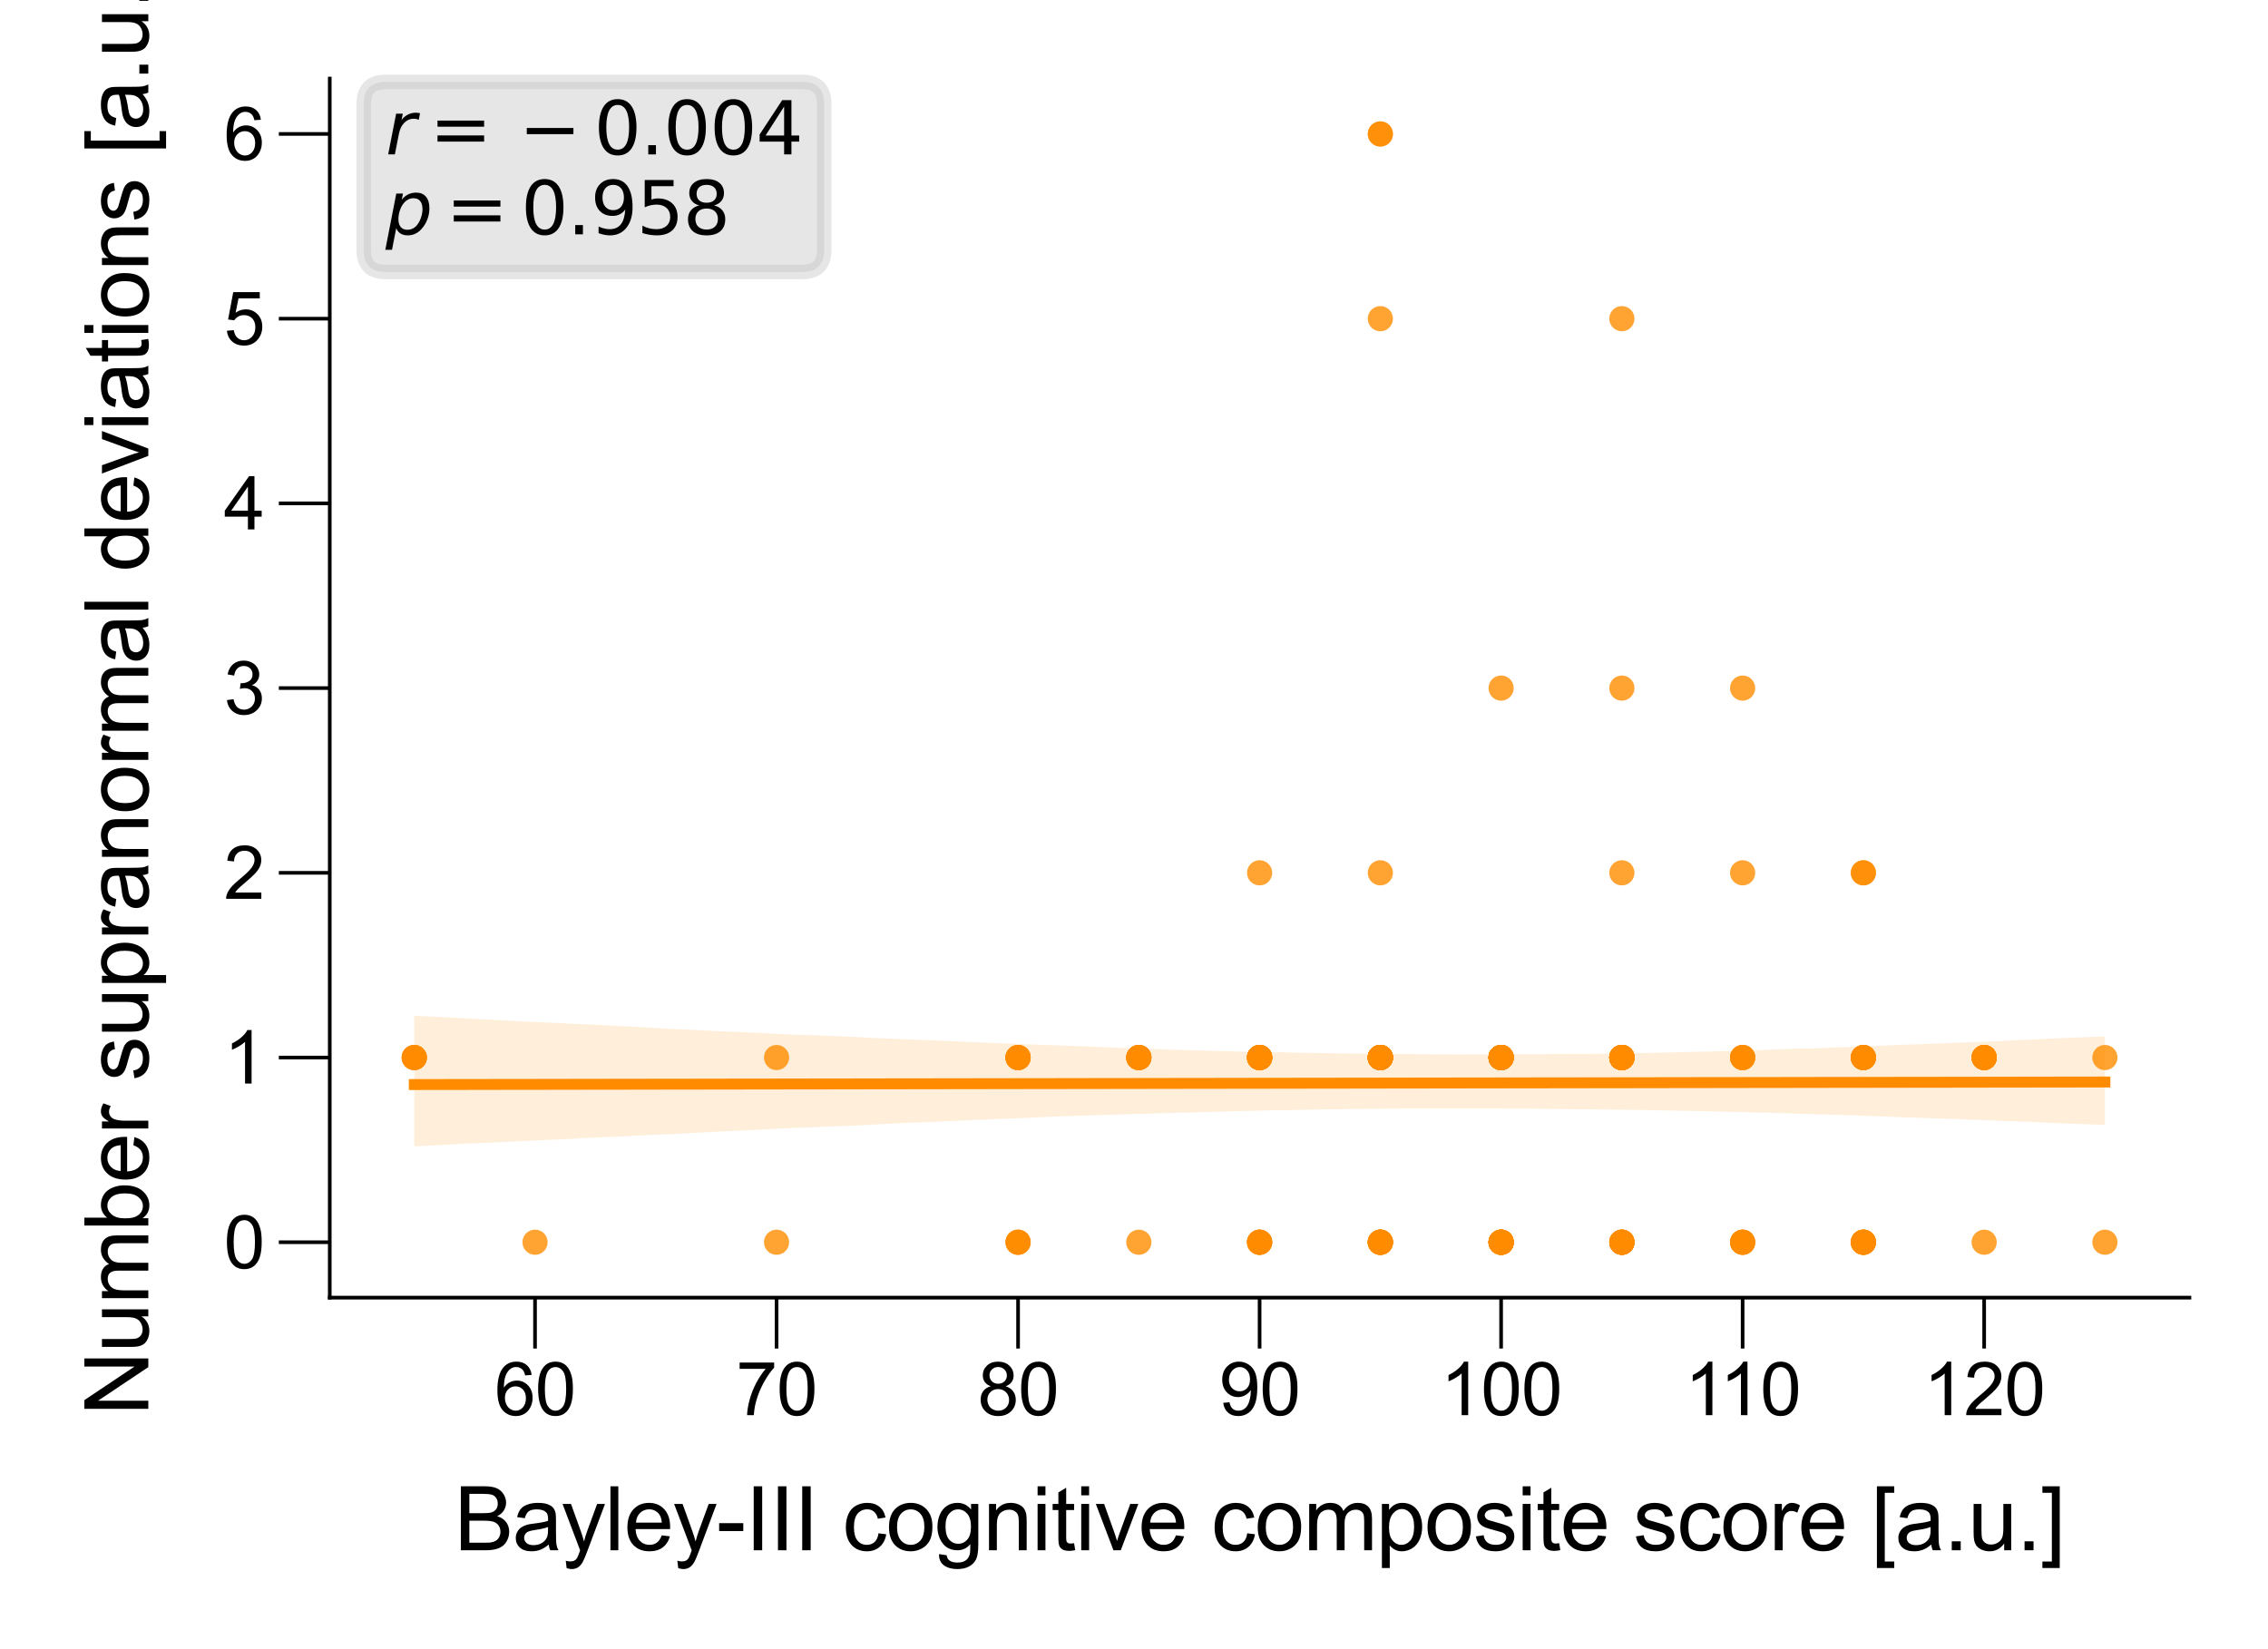 <?xml version="1.0" encoding="utf-8" standalone="no"?>
<!DOCTYPE svg PUBLIC "-//W3C//DTD SVG 1.1//EN"
  "http://www.w3.org/Graphics/SVG/1.1/DTD/svg11.dtd">
<svg xmlns:xlink="http://www.w3.org/1999/xlink" width="155.906pt" height="113.386pt" viewBox="0 0 155.906 113.386" xmlns="http://www.w3.org/2000/svg" version="1.1">
 <defs>
  <style type="text/css">*{stroke-linejoin: round; stroke-linecap: butt}</style>
 </defs>
 <g id="figure_1">
  <g id="patch_1">
   <path d="M 0 113.386 
L 155.906 113.386 
L 155.906 0 
L 0 0 
z
" style="fill: #ffffff"/>
  </g>
  <g id="axes_1">
   <g id="patch_2">
    <path d="M 22.668 89.218 
L 150.506 89.218 
L 150.506 5.4 
L 22.668 5.4 
z
" style="fill: #ffffff"/>
   </g>
   <g id="PathCollection_1">
    <defs>
     <path id="C0_0_5e465d2cac" d="M 0 0.866 
C 0.23 0.866 0.45 0.775 0.612 0.612 
C 0.775 0.45 0.866 0.23 0.866 -0 
C 0.866 -0.23 0.775 -0.45 0.612 -0.612 
C 0.45 -0.775 0.23 -0.866 0 -0.866 
C -0.23 -0.866 -0.45 -0.775 -0.612 -0.612 
C -0.775 -0.45 -0.866 -0.23 -0.866 0 
C -0.866 0.23 -0.775 0.45 -0.612 0.612 
C -0.45 0.775 -0.23 0.866 0 0.866 
z
"/>
    </defs>
    <g clip-path="url(#p5d5dee9878)">
     <use xlink:href="#C0_0_5e465d2cac" x="86.587" y="85.408" style="fill: #ff8c00; fill-opacity: 0.8"/>
    </g>
    <g clip-path="url(#p5d5dee9878)">
     <use xlink:href="#C0_0_5e465d2cac" x="36.779" y="85.408" style="fill: #ff8c00; fill-opacity: 0.8"/>
    </g>
    <g clip-path="url(#p5d5dee9878)">
     <use xlink:href="#C0_0_5e465d2cac" x="69.984" y="85.408" style="fill: #ff8c00; fill-opacity: 0.8"/>
    </g>
    <g clip-path="url(#p5d5dee9878)">
     <use xlink:href="#C0_0_5e465d2cac" x="94.888" y="72.709" style="fill: #ff8c00; fill-opacity: 0.8"/>
    </g>
    <g clip-path="url(#p5d5dee9878)">
     <use xlink:href="#C0_0_5e465d2cac" x="136.394" y="72.709" style="fill: #ff8c00; fill-opacity: 0.8"/>
    </g>
    <g clip-path="url(#p5d5dee9878)">
     <use xlink:href="#C0_0_5e465d2cac" x="103.189" y="72.709" style="fill: #ff8c00; fill-opacity: 0.8"/>
    </g>
    <g clip-path="url(#p5d5dee9878)">
     <use xlink:href="#C0_0_5e465d2cac" x="103.189" y="72.709" style="fill: #ff8c00; fill-opacity: 0.8"/>
    </g>
    <g clip-path="url(#p5d5dee9878)">
     <use xlink:href="#C0_0_5e465d2cac" x="144.695" y="85.408" style="fill: #ff8c00; fill-opacity: 0.8"/>
    </g>
    <g clip-path="url(#p5d5dee9878)">
     <use xlink:href="#C0_0_5e465d2cac" x="111.49" y="47.309" style="fill: #ff8c00; fill-opacity: 0.8"/>
    </g>
    <g clip-path="url(#p5d5dee9878)">
     <use xlink:href="#C0_0_5e465d2cac" x="128.092" y="85.408" style="fill: #ff8c00; fill-opacity: 0.8"/>
    </g>
    <g clip-path="url(#p5d5dee9878)">
     <use xlink:href="#C0_0_5e465d2cac" x="111.49" y="85.408" style="fill: #ff8c00; fill-opacity: 0.8"/>
    </g>
    <g clip-path="url(#p5d5dee9878)">
     <use xlink:href="#C0_0_5e465d2cac" x="69.984" y="72.709" style="fill: #ff8c00; fill-opacity: 0.8"/>
    </g>
    <g clip-path="url(#p5d5dee9878)">
     <use xlink:href="#C0_0_5e465d2cac" x="53.382" y="85.408" style="fill: #ff8c00; fill-opacity: 0.8"/>
    </g>
    <g clip-path="url(#p5d5dee9878)">
     <use xlink:href="#C0_0_5e465d2cac" x="94.888" y="85.408" style="fill: #ff8c00; fill-opacity: 0.8"/>
    </g>
    <g clip-path="url(#p5d5dee9878)">
     <use xlink:href="#C0_0_5e465d2cac" x="119.791" y="60.009" style="fill: #ff8c00; fill-opacity: 0.8"/>
    </g>
    <g clip-path="url(#p5d5dee9878)">
     <use xlink:href="#C0_0_5e465d2cac" x="94.888" y="72.709" style="fill: #ff8c00; fill-opacity: 0.8"/>
    </g>
    <g clip-path="url(#p5d5dee9878)">
     <use xlink:href="#C0_0_5e465d2cac" x="94.888" y="72.709" style="fill: #ff8c00; fill-opacity: 0.8"/>
    </g>
    <g clip-path="url(#p5d5dee9878)">
     <use xlink:href="#C0_0_5e465d2cac" x="103.189" y="85.408" style="fill: #ff8c00; fill-opacity: 0.8"/>
    </g>
    <g clip-path="url(#p5d5dee9878)">
     <use xlink:href="#C0_0_5e465d2cac" x="111.49" y="72.709" style="fill: #ff8c00; fill-opacity: 0.8"/>
    </g>
    <g clip-path="url(#p5d5dee9878)">
     <use xlink:href="#C0_0_5e465d2cac" x="119.791" y="85.408" style="fill: #ff8c00; fill-opacity: 0.8"/>
    </g>
    <g clip-path="url(#p5d5dee9878)">
     <use xlink:href="#C0_0_5e465d2cac" x="128.092" y="85.408" style="fill: #ff8c00; fill-opacity: 0.8"/>
    </g>
    <g clip-path="url(#p5d5dee9878)">
     <use xlink:href="#C0_0_5e465d2cac" x="94.888" y="85.408" style="fill: #ff8c00; fill-opacity: 0.8"/>
    </g>
    <g clip-path="url(#p5d5dee9878)">
     <use xlink:href="#C0_0_5e465d2cac" x="103.189" y="85.408" style="fill: #ff8c00; fill-opacity: 0.8"/>
    </g>
    <g clip-path="url(#p5d5dee9878)">
     <use xlink:href="#C0_0_5e465d2cac" x="128.092" y="60.009" style="fill: #ff8c00; fill-opacity: 0.8"/>
    </g>
    <g clip-path="url(#p5d5dee9878)">
     <use xlink:href="#C0_0_5e465d2cac" x="103.189" y="85.408" style="fill: #ff8c00; fill-opacity: 0.8"/>
    </g>
    <g clip-path="url(#p5d5dee9878)">
     <use xlink:href="#C0_0_5e465d2cac" x="119.791" y="72.709" style="fill: #ff8c00; fill-opacity: 0.8"/>
    </g>
    <g clip-path="url(#p5d5dee9878)">
     <use xlink:href="#C0_0_5e465d2cac" x="111.49" y="72.709" style="fill: #ff8c00; fill-opacity: 0.8"/>
    </g>
    <g clip-path="url(#p5d5dee9878)">
     <use xlink:href="#C0_0_5e465d2cac" x="103.189" y="85.408" style="fill: #ff8c00; fill-opacity: 0.8"/>
    </g>
    <g clip-path="url(#p5d5dee9878)">
     <use xlink:href="#C0_0_5e465d2cac" x="111.49" y="85.408" style="fill: #ff8c00; fill-opacity: 0.8"/>
    </g>
    <g clip-path="url(#p5d5dee9878)">
     <use xlink:href="#C0_0_5e465d2cac" x="94.888" y="72.709" style="fill: #ff8c00; fill-opacity: 0.8"/>
    </g>
    <g clip-path="url(#p5d5dee9878)">
     <use xlink:href="#C0_0_5e465d2cac" x="86.587" y="85.408" style="fill: #ff8c00; fill-opacity: 0.8"/>
    </g>
    <g clip-path="url(#p5d5dee9878)">
     <use xlink:href="#C0_0_5e465d2cac" x="94.888" y="72.709" style="fill: #ff8c00; fill-opacity: 0.8"/>
    </g>
    <g clip-path="url(#p5d5dee9878)">
     <use xlink:href="#C0_0_5e465d2cac" x="128.092" y="85.408" style="fill: #ff8c00; fill-opacity: 0.8"/>
    </g>
    <g clip-path="url(#p5d5dee9878)">
     <use xlink:href="#C0_0_5e465d2cac" x="103.189" y="85.408" style="fill: #ff8c00; fill-opacity: 0.8"/>
    </g>
    <g clip-path="url(#p5d5dee9878)">
     <use xlink:href="#C0_0_5e465d2cac" x="103.189" y="85.408" style="fill: #ff8c00; fill-opacity: 0.8"/>
    </g>
    <g clip-path="url(#p5d5dee9878)">
     <use xlink:href="#C0_0_5e465d2cac" x="94.888" y="85.408" style="fill: #ff8c00; fill-opacity: 0.8"/>
    </g>
    <g clip-path="url(#p5d5dee9878)">
     <use xlink:href="#C0_0_5e465d2cac" x="103.189" y="72.709" style="fill: #ff8c00; fill-opacity: 0.8"/>
    </g>
    <g clip-path="url(#p5d5dee9878)">
     <use xlink:href="#C0_0_5e465d2cac" x="119.791" y="72.709" style="fill: #ff8c00; fill-opacity: 0.8"/>
    </g>
    <g clip-path="url(#p5d5dee9878)">
     <use xlink:href="#C0_0_5e465d2cac" x="86.587" y="72.709" style="fill: #ff8c00; fill-opacity: 0.8"/>
    </g>
    <g clip-path="url(#p5d5dee9878)">
     <use xlink:href="#C0_0_5e465d2cac" x="103.189" y="85.408" style="fill: #ff8c00; fill-opacity: 0.8"/>
    </g>
    <g clip-path="url(#p5d5dee9878)">
     <use xlink:href="#C0_0_5e465d2cac" x="111.49" y="72.709" style="fill: #ff8c00; fill-opacity: 0.8"/>
    </g>
    <g clip-path="url(#p5d5dee9878)">
     <use xlink:href="#C0_0_5e465d2cac" x="103.189" y="85.408" style="fill: #ff8c00; fill-opacity: 0.8"/>
    </g>
    <g clip-path="url(#p5d5dee9878)">
     <use xlink:href="#C0_0_5e465d2cac" x="86.587" y="85.408" style="fill: #ff8c00; fill-opacity: 0.8"/>
    </g>
    <g clip-path="url(#p5d5dee9878)">
     <use xlink:href="#C0_0_5e465d2cac" x="69.984" y="85.408" style="fill: #ff8c00; fill-opacity: 0.8"/>
    </g>
    <g clip-path="url(#p5d5dee9878)">
     <use xlink:href="#C0_0_5e465d2cac" x="111.49" y="85.408" style="fill: #ff8c00; fill-opacity: 0.8"/>
    </g>
    <g clip-path="url(#p5d5dee9878)">
     <use xlink:href="#C0_0_5e465d2cac" x="94.888" y="85.408" style="fill: #ff8c00; fill-opacity: 0.8"/>
    </g>
    <g clip-path="url(#p5d5dee9878)">
     <use xlink:href="#C0_0_5e465d2cac" x="94.888" y="85.408" style="fill: #ff8c00; fill-opacity: 0.8"/>
    </g>
    <g clip-path="url(#p5d5dee9878)">
     <use xlink:href="#C0_0_5e465d2cac" x="103.189" y="72.709" style="fill: #ff8c00; fill-opacity: 0.8"/>
    </g>
    <g clip-path="url(#p5d5dee9878)">
     <use xlink:href="#C0_0_5e465d2cac" x="94.888" y="72.709" style="fill: #ff8c00; fill-opacity: 0.8"/>
    </g>
    <g clip-path="url(#p5d5dee9878)">
     <use xlink:href="#C0_0_5e465d2cac" x="78.285" y="85.408" style="fill: #ff8c00; fill-opacity: 0.8"/>
    </g>
    <g clip-path="url(#p5d5dee9878)">
     <use xlink:href="#C0_0_5e465d2cac" x="136.394" y="72.709" style="fill: #ff8c00; fill-opacity: 0.8"/>
    </g>
    <g clip-path="url(#p5d5dee9878)">
     <use xlink:href="#C0_0_5e465d2cac" x="69.984" y="72.709" style="fill: #ff8c00; fill-opacity: 0.8"/>
    </g>
    <g clip-path="url(#p5d5dee9878)">
     <use xlink:href="#C0_0_5e465d2cac" x="128.092" y="60.009" style="fill: #ff8c00; fill-opacity: 0.8"/>
    </g>
    <g clip-path="url(#p5d5dee9878)">
     <use xlink:href="#C0_0_5e465d2cac" x="94.888" y="9.21" style="fill: #ff8c00; fill-opacity: 0.8"/>
    </g>
    <g clip-path="url(#p5d5dee9878)">
     <use xlink:href="#C0_0_5e465d2cac" x="69.984" y="85.408" style="fill: #ff8c00; fill-opacity: 0.8"/>
    </g>
    <g clip-path="url(#p5d5dee9878)">
     <use xlink:href="#C0_0_5e465d2cac" x="28.478" y="72.709" style="fill: #ff8c00; fill-opacity: 0.8"/>
    </g>
    <g clip-path="url(#p5d5dee9878)">
     <use xlink:href="#C0_0_5e465d2cac" x="111.49" y="21.91" style="fill: #ff8c00; fill-opacity: 0.8"/>
    </g>
    <g clip-path="url(#p5d5dee9878)">
     <use xlink:href="#C0_0_5e465d2cac" x="111.49" y="85.408" style="fill: #ff8c00; fill-opacity: 0.8"/>
    </g>
    <g clip-path="url(#p5d5dee9878)">
     <use xlink:href="#C0_0_5e465d2cac" x="86.587" y="72.709" style="fill: #ff8c00; fill-opacity: 0.8"/>
    </g>
    <g clip-path="url(#p5d5dee9878)">
     <use xlink:href="#C0_0_5e465d2cac" x="94.888" y="85.408" style="fill: #ff8c00; fill-opacity: 0.8"/>
    </g>
    <g clip-path="url(#p5d5dee9878)">
     <use xlink:href="#C0_0_5e465d2cac" x="28.478" y="72.709" style="fill: #ff8c00; fill-opacity: 0.8"/>
    </g>
    <g clip-path="url(#p5d5dee9878)">
     <use xlink:href="#C0_0_5e465d2cac" x="128.092" y="85.408" style="fill: #ff8c00; fill-opacity: 0.8"/>
    </g>
    <g clip-path="url(#p5d5dee9878)">
     <use xlink:href="#C0_0_5e465d2cac" x="111.49" y="85.408" style="fill: #ff8c00; fill-opacity: 0.8"/>
    </g>
    <g clip-path="url(#p5d5dee9878)">
     <use xlink:href="#C0_0_5e465d2cac" x="128.092" y="85.408" style="fill: #ff8c00; fill-opacity: 0.8"/>
    </g>
    <g clip-path="url(#p5d5dee9878)">
     <use xlink:href="#C0_0_5e465d2cac" x="111.49" y="72.709" style="fill: #ff8c00; fill-opacity: 0.8"/>
    </g>
    <g clip-path="url(#p5d5dee9878)">
     <use xlink:href="#C0_0_5e465d2cac" x="128.092" y="72.709" style="fill: #ff8c00; fill-opacity: 0.8"/>
    </g>
    <g clip-path="url(#p5d5dee9878)">
     <use xlink:href="#C0_0_5e465d2cac" x="111.49" y="72.709" style="fill: #ff8c00; fill-opacity: 0.8"/>
    </g>
    <g clip-path="url(#p5d5dee9878)">
     <use xlink:href="#C0_0_5e465d2cac" x="111.49" y="85.408" style="fill: #ff8c00; fill-opacity: 0.8"/>
    </g>
    <g clip-path="url(#p5d5dee9878)">
     <use xlink:href="#C0_0_5e465d2cac" x="111.49" y="60.009" style="fill: #ff8c00; fill-opacity: 0.8"/>
    </g>
    <g clip-path="url(#p5d5dee9878)">
     <use xlink:href="#C0_0_5e465d2cac" x="111.49" y="85.408" style="fill: #ff8c00; fill-opacity: 0.8"/>
    </g>
    <g clip-path="url(#p5d5dee9878)">
     <use xlink:href="#C0_0_5e465d2cac" x="111.49" y="72.709" style="fill: #ff8c00; fill-opacity: 0.8"/>
    </g>
    <g clip-path="url(#p5d5dee9878)">
     <use xlink:href="#C0_0_5e465d2cac" x="86.587" y="72.709" style="fill: #ff8c00; fill-opacity: 0.8"/>
    </g>
    <g clip-path="url(#p5d5dee9878)">
     <use xlink:href="#C0_0_5e465d2cac" x="94.888" y="85.408" style="fill: #ff8c00; fill-opacity: 0.8"/>
    </g>
    <g clip-path="url(#p5d5dee9878)">
     <use xlink:href="#C0_0_5e465d2cac" x="86.587" y="85.408" style="fill: #ff8c00; fill-opacity: 0.8"/>
    </g>
    <g clip-path="url(#p5d5dee9878)">
     <use xlink:href="#C0_0_5e465d2cac" x="103.189" y="85.408" style="fill: #ff8c00; fill-opacity: 0.8"/>
    </g>
    <g clip-path="url(#p5d5dee9878)">
     <use xlink:href="#C0_0_5e465d2cac" x="103.189" y="85.408" style="fill: #ff8c00; fill-opacity: 0.8"/>
    </g>
    <g clip-path="url(#p5d5dee9878)">
     <use xlink:href="#C0_0_5e465d2cac" x="103.189" y="85.408" style="fill: #ff8c00; fill-opacity: 0.8"/>
    </g>
    <g clip-path="url(#p5d5dee9878)">
     <use xlink:href="#C0_0_5e465d2cac" x="128.092" y="85.408" style="fill: #ff8c00; fill-opacity: 0.8"/>
    </g>
    <g clip-path="url(#p5d5dee9878)">
     <use xlink:href="#C0_0_5e465d2cac" x="136.394" y="85.408" style="fill: #ff8c00; fill-opacity: 0.8"/>
    </g>
    <g clip-path="url(#p5d5dee9878)">
     <use xlink:href="#C0_0_5e465d2cac" x="94.888" y="9.21" style="fill: #ff8c00; fill-opacity: 0.8"/>
    </g>
    <g clip-path="url(#p5d5dee9878)">
     <use xlink:href="#C0_0_5e465d2cac" x="78.285" y="72.709" style="fill: #ff8c00; fill-opacity: 0.8"/>
    </g>
    <g clip-path="url(#p5d5dee9878)">
     <use xlink:href="#C0_0_5e465d2cac" x="86.587" y="85.408" style="fill: #ff8c00; fill-opacity: 0.8"/>
    </g>
    <g clip-path="url(#p5d5dee9878)">
     <use xlink:href="#C0_0_5e465d2cac" x="136.394" y="72.709" style="fill: #ff8c00; fill-opacity: 0.8"/>
    </g>
    <g clip-path="url(#p5d5dee9878)">
     <use xlink:href="#C0_0_5e465d2cac" x="94.888" y="72.709" style="fill: #ff8c00; fill-opacity: 0.8"/>
    </g>
    <g clip-path="url(#p5d5dee9878)">
     <use xlink:href="#C0_0_5e465d2cac" x="103.189" y="85.408" style="fill: #ff8c00; fill-opacity: 0.8"/>
    </g>
    <g clip-path="url(#p5d5dee9878)">
     <use xlink:href="#C0_0_5e465d2cac" x="78.285" y="72.709" style="fill: #ff8c00; fill-opacity: 0.8"/>
    </g>
    <g clip-path="url(#p5d5dee9878)">
     <use xlink:href="#C0_0_5e465d2cac" x="94.888" y="85.408" style="fill: #ff8c00; fill-opacity: 0.8"/>
    </g>
    <g clip-path="url(#p5d5dee9878)">
     <use xlink:href="#C0_0_5e465d2cac" x="94.888" y="21.91" style="fill: #ff8c00; fill-opacity: 0.8"/>
    </g>
    <g clip-path="url(#p5d5dee9878)">
     <use xlink:href="#C0_0_5e465d2cac" x="86.587" y="72.709" style="fill: #ff8c00; fill-opacity: 0.8"/>
    </g>
    <g clip-path="url(#p5d5dee9878)">
     <use xlink:href="#C0_0_5e465d2cac" x="103.189" y="47.309" style="fill: #ff8c00; fill-opacity: 0.8"/>
    </g>
    <g clip-path="url(#p5d5dee9878)">
     <use xlink:href="#C0_0_5e465d2cac" x="111.49" y="72.709" style="fill: #ff8c00; fill-opacity: 0.8"/>
    </g>
    <g clip-path="url(#p5d5dee9878)">
     <use xlink:href="#C0_0_5e465d2cac" x="94.888" y="60.009" style="fill: #ff8c00; fill-opacity: 0.8"/>
    </g>
    <g clip-path="url(#p5d5dee9878)">
     <use xlink:href="#C0_0_5e465d2cac" x="119.791" y="85.408" style="fill: #ff8c00; fill-opacity: 0.8"/>
    </g>
    <g clip-path="url(#p5d5dee9878)">
     <use xlink:href="#C0_0_5e465d2cac" x="86.587" y="60.009" style="fill: #ff8c00; fill-opacity: 0.8"/>
    </g>
    <g clip-path="url(#p5d5dee9878)">
     <use xlink:href="#C0_0_5e465d2cac" x="119.791" y="47.309" style="fill: #ff8c00; fill-opacity: 0.8"/>
    </g>
    <g clip-path="url(#p5d5dee9878)">
     <use xlink:href="#C0_0_5e465d2cac" x="119.791" y="85.408" style="fill: #ff8c00; fill-opacity: 0.8"/>
    </g>
    <g clip-path="url(#p5d5dee9878)">
     <use xlink:href="#C0_0_5e465d2cac" x="78.285" y="72.709" style="fill: #ff8c00; fill-opacity: 0.8"/>
    </g>
    <g clip-path="url(#p5d5dee9878)">
     <use xlink:href="#C0_0_5e465d2cac" x="119.791" y="85.408" style="fill: #ff8c00; fill-opacity: 0.8"/>
    </g>
    <g clip-path="url(#p5d5dee9878)">
     <use xlink:href="#C0_0_5e465d2cac" x="111.49" y="85.408" style="fill: #ff8c00; fill-opacity: 0.8"/>
    </g>
    <g clip-path="url(#p5d5dee9878)">
     <use xlink:href="#C0_0_5e465d2cac" x="103.189" y="85.408" style="fill: #ff8c00; fill-opacity: 0.8"/>
    </g>
    <g clip-path="url(#p5d5dee9878)">
     <use xlink:href="#C0_0_5e465d2cac" x="94.888" y="72.709" style="fill: #ff8c00; fill-opacity: 0.8"/>
    </g>
    <g clip-path="url(#p5d5dee9878)">
     <use xlink:href="#C0_0_5e465d2cac" x="86.587" y="72.709" style="fill: #ff8c00; fill-opacity: 0.8"/>
    </g>
    <g clip-path="url(#p5d5dee9878)">
     <use xlink:href="#C0_0_5e465d2cac" x="144.695" y="72.709" style="fill: #ff8c00; fill-opacity: 0.8"/>
    </g>
    <g clip-path="url(#p5d5dee9878)">
     <use xlink:href="#C0_0_5e465d2cac" x="111.49" y="72.709" style="fill: #ff8c00; fill-opacity: 0.8"/>
    </g>
    <g clip-path="url(#p5d5dee9878)">
     <use xlink:href="#C0_0_5e465d2cac" x="128.092" y="72.709" style="fill: #ff8c00; fill-opacity: 0.8"/>
    </g>
    <g clip-path="url(#p5d5dee9878)">
     <use xlink:href="#C0_0_5e465d2cac" x="111.49" y="72.709" style="fill: #ff8c00; fill-opacity: 0.8"/>
    </g>
    <g clip-path="url(#p5d5dee9878)">
     <use xlink:href="#C0_0_5e465d2cac" x="53.382" y="72.709" style="fill: #ff8c00; fill-opacity: 0.8"/>
    </g>
    <g clip-path="url(#p5d5dee9878)">
     <use xlink:href="#C0_0_5e465d2cac" x="94.888" y="72.709" style="fill: #ff8c00; fill-opacity: 0.8"/>
    </g>
    <g clip-path="url(#p5d5dee9878)">
     <use xlink:href="#C0_0_5e465d2cac" x="103.189" y="72.709" style="fill: #ff8c00; fill-opacity: 0.8"/>
    </g>
    <g clip-path="url(#p5d5dee9878)">
     <use xlink:href="#C0_0_5e465d2cac" x="94.888" y="72.709" style="fill: #ff8c00; fill-opacity: 0.8"/>
    </g>
    <g clip-path="url(#p5d5dee9878)">
     <use xlink:href="#C0_0_5e465d2cac" x="103.189" y="72.709" style="fill: #ff8c00; fill-opacity: 0.8"/>
    </g>
    <g clip-path="url(#p5d5dee9878)">
     <use xlink:href="#C0_0_5e465d2cac" x="128.092" y="72.709" style="fill: #ff8c00; fill-opacity: 0.8"/>
    </g>
    <g clip-path="url(#p5d5dee9878)">
     <use xlink:href="#C0_0_5e465d2cac" x="103.189" y="72.709" style="fill: #ff8c00; fill-opacity: 0.8"/>
    </g>
    <g clip-path="url(#p5d5dee9878)">
     <use xlink:href="#C0_0_5e465d2cac" x="103.189" y="72.709" style="fill: #ff8c00; fill-opacity: 0.8"/>
    </g>
    <g clip-path="url(#p5d5dee9878)">
     <use xlink:href="#C0_0_5e465d2cac" x="86.587" y="72.709" style="fill: #ff8c00; fill-opacity: 0.8"/>
    </g>
    <g clip-path="url(#p5d5dee9878)">
     <use xlink:href="#C0_0_5e465d2cac" x="94.888" y="72.709" style="fill: #ff8c00; fill-opacity: 0.8"/>
    </g>
    <g clip-path="url(#p5d5dee9878)">
     <use xlink:href="#C0_0_5e465d2cac" x="128.092" y="72.709" style="fill: #ff8c00; fill-opacity: 0.8"/>
    </g>
    <g clip-path="url(#p5d5dee9878)">
     <use xlink:href="#C0_0_5e465d2cac" x="103.189" y="72.709" style="fill: #ff8c00; fill-opacity: 0.8"/>
    </g>
    <g clip-path="url(#p5d5dee9878)">
     <use xlink:href="#C0_0_5e465d2cac" x="103.189" y="72.709" style="fill: #ff8c00; fill-opacity: 0.8"/>
    </g>
    <g clip-path="url(#p5d5dee9878)">
     <use xlink:href="#C0_0_5e465d2cac" x="94.888" y="72.709" style="fill: #ff8c00; fill-opacity: 0.8"/>
    </g>
    <g clip-path="url(#p5d5dee9878)">
     <use xlink:href="#C0_0_5e465d2cac" x="103.189" y="72.709" style="fill: #ff8c00; fill-opacity: 0.8"/>
    </g>
    <g clip-path="url(#p5d5dee9878)">
     <use xlink:href="#C0_0_5e465d2cac" x="86.587" y="72.709" style="fill: #ff8c00; fill-opacity: 0.8"/>
    </g>
    <g clip-path="url(#p5d5dee9878)">
     <use xlink:href="#C0_0_5e465d2cac" x="103.189" y="72.709" style="fill: #ff8c00; fill-opacity: 0.8"/>
    </g>
    <g clip-path="url(#p5d5dee9878)">
     <use xlink:href="#C0_0_5e465d2cac" x="111.49" y="72.709" style="fill: #ff8c00; fill-opacity: 0.8"/>
    </g>
    <g clip-path="url(#p5d5dee9878)">
     <use xlink:href="#C0_0_5e465d2cac" x="103.189" y="72.709" style="fill: #ff8c00; fill-opacity: 0.8"/>
    </g>
    <g clip-path="url(#p5d5dee9878)">
     <use xlink:href="#C0_0_5e465d2cac" x="86.587" y="72.709" style="fill: #ff8c00; fill-opacity: 0.8"/>
    </g>
    <g clip-path="url(#p5d5dee9878)">
     <use xlink:href="#C0_0_5e465d2cac" x="69.984" y="72.709" style="fill: #ff8c00; fill-opacity: 0.8"/>
    </g>
    <g clip-path="url(#p5d5dee9878)">
     <use xlink:href="#C0_0_5e465d2cac" x="111.49" y="72.709" style="fill: #ff8c00; fill-opacity: 0.8"/>
    </g>
    <g clip-path="url(#p5d5dee9878)">
     <use xlink:href="#C0_0_5e465d2cac" x="94.888" y="72.709" style="fill: #ff8c00; fill-opacity: 0.8"/>
    </g>
    <g clip-path="url(#p5d5dee9878)">
     <use xlink:href="#C0_0_5e465d2cac" x="78.285" y="72.709" style="fill: #ff8c00; fill-opacity: 0.8"/>
    </g>
    <g clip-path="url(#p5d5dee9878)">
     <use xlink:href="#C0_0_5e465d2cac" x="136.394" y="72.709" style="fill: #ff8c00; fill-opacity: 0.8"/>
    </g>
    <g clip-path="url(#p5d5dee9878)">
     <use xlink:href="#C0_0_5e465d2cac" x="69.984" y="72.709" style="fill: #ff8c00; fill-opacity: 0.8"/>
    </g>
    <g clip-path="url(#p5d5dee9878)">
     <use xlink:href="#C0_0_5e465d2cac" x="94.888" y="85.408" style="fill: #ff8c00; fill-opacity: 0.8"/>
    </g>
    <g clip-path="url(#p5d5dee9878)">
     <use xlink:href="#C0_0_5e465d2cac" x="69.984" y="72.709" style="fill: #ff8c00; fill-opacity: 0.8"/>
    </g>
    <g clip-path="url(#p5d5dee9878)">
     <use xlink:href="#C0_0_5e465d2cac" x="28.478" y="72.709" style="fill: #ff8c00; fill-opacity: 0.8"/>
    </g>
    <g clip-path="url(#p5d5dee9878)">
     <use xlink:href="#C0_0_5e465d2cac" x="111.49" y="72.709" style="fill: #ff8c00; fill-opacity: 0.8"/>
    </g>
    <g clip-path="url(#p5d5dee9878)">
     <use xlink:href="#C0_0_5e465d2cac" x="111.49" y="72.709" style="fill: #ff8c00; fill-opacity: 0.8"/>
    </g>
    <g clip-path="url(#p5d5dee9878)">
     <use xlink:href="#C0_0_5e465d2cac" x="94.888" y="72.709" style="fill: #ff8c00; fill-opacity: 0.8"/>
    </g>
    <g clip-path="url(#p5d5dee9878)">
     <use xlink:href="#C0_0_5e465d2cac" x="28.478" y="72.709" style="fill: #ff8c00; fill-opacity: 0.8"/>
    </g>
    <g clip-path="url(#p5d5dee9878)">
     <use xlink:href="#C0_0_5e465d2cac" x="128.092" y="72.709" style="fill: #ff8c00; fill-opacity: 0.8"/>
    </g>
    <g clip-path="url(#p5d5dee9878)">
     <use xlink:href="#C0_0_5e465d2cac" x="111.49" y="72.709" style="fill: #ff8c00; fill-opacity: 0.8"/>
    </g>
    <g clip-path="url(#p5d5dee9878)">
     <use xlink:href="#C0_0_5e465d2cac" x="111.49" y="72.709" style="fill: #ff8c00; fill-opacity: 0.8"/>
    </g>
    <g clip-path="url(#p5d5dee9878)">
     <use xlink:href="#C0_0_5e465d2cac" x="111.49" y="72.709" style="fill: #ff8c00; fill-opacity: 0.8"/>
    </g>
    <g clip-path="url(#p5d5dee9878)">
     <use xlink:href="#C0_0_5e465d2cac" x="111.49" y="72.709" style="fill: #ff8c00; fill-opacity: 0.8"/>
    </g>
    <g clip-path="url(#p5d5dee9878)">
     <use xlink:href="#C0_0_5e465d2cac" x="111.49" y="72.709" style="fill: #ff8c00; fill-opacity: 0.8"/>
    </g>
    <g clip-path="url(#p5d5dee9878)">
     <use xlink:href="#C0_0_5e465d2cac" x="94.888" y="72.709" style="fill: #ff8c00; fill-opacity: 0.8"/>
    </g>
    <g clip-path="url(#p5d5dee9878)">
     <use xlink:href="#C0_0_5e465d2cac" x="86.587" y="72.709" style="fill: #ff8c00; fill-opacity: 0.8"/>
    </g>
    <g clip-path="url(#p5d5dee9878)">
     <use xlink:href="#C0_0_5e465d2cac" x="103.189" y="72.709" style="fill: #ff8c00; fill-opacity: 0.8"/>
    </g>
    <g clip-path="url(#p5d5dee9878)">
     <use xlink:href="#C0_0_5e465d2cac" x="103.189" y="72.709" style="fill: #ff8c00; fill-opacity: 0.8"/>
    </g>
    <g clip-path="url(#p5d5dee9878)">
     <use xlink:href="#C0_0_5e465d2cac" x="128.092" y="72.709" style="fill: #ff8c00; fill-opacity: 0.8"/>
    </g>
    <g clip-path="url(#p5d5dee9878)">
     <use xlink:href="#C0_0_5e465d2cac" x="136.394" y="72.709" style="fill: #ff8c00; fill-opacity: 0.8"/>
    </g>
    <g clip-path="url(#p5d5dee9878)">
     <use xlink:href="#C0_0_5e465d2cac" x="94.888" y="72.709" style="fill: #ff8c00; fill-opacity: 0.8"/>
    </g>
    <g clip-path="url(#p5d5dee9878)">
     <use xlink:href="#C0_0_5e465d2cac" x="78.285" y="72.709" style="fill: #ff8c00; fill-opacity: 0.8"/>
    </g>
    <g clip-path="url(#p5d5dee9878)">
     <use xlink:href="#C0_0_5e465d2cac" x="136.394" y="72.709" style="fill: #ff8c00; fill-opacity: 0.8"/>
    </g>
    <g clip-path="url(#p5d5dee9878)">
     <use xlink:href="#C0_0_5e465d2cac" x="94.888" y="72.709" style="fill: #ff8c00; fill-opacity: 0.8"/>
    </g>
    <g clip-path="url(#p5d5dee9878)">
     <use xlink:href="#C0_0_5e465d2cac" x="103.189" y="72.709" style="fill: #ff8c00; fill-opacity: 0.8"/>
    </g>
    <g clip-path="url(#p5d5dee9878)">
     <use xlink:href="#C0_0_5e465d2cac" x="94.888" y="72.709" style="fill: #ff8c00; fill-opacity: 0.8"/>
    </g>
    <g clip-path="url(#p5d5dee9878)">
     <use xlink:href="#C0_0_5e465d2cac" x="86.587" y="72.709" style="fill: #ff8c00; fill-opacity: 0.8"/>
    </g>
    <g clip-path="url(#p5d5dee9878)">
     <use xlink:href="#C0_0_5e465d2cac" x="103.189" y="72.709" style="fill: #ff8c00; fill-opacity: 0.8"/>
    </g>
    <g clip-path="url(#p5d5dee9878)">
     <use xlink:href="#C0_0_5e465d2cac" x="111.49" y="72.709" style="fill: #ff8c00; fill-opacity: 0.8"/>
    </g>
    <g clip-path="url(#p5d5dee9878)">
     <use xlink:href="#C0_0_5e465d2cac" x="94.888" y="72.709" style="fill: #ff8c00; fill-opacity: 0.8"/>
    </g>
    <g clip-path="url(#p5d5dee9878)">
     <use xlink:href="#C0_0_5e465d2cac" x="119.791" y="72.709" style="fill: #ff8c00; fill-opacity: 0.8"/>
    </g>
    <g clip-path="url(#p5d5dee9878)">
     <use xlink:href="#C0_0_5e465d2cac" x="119.791" y="72.709" style="fill: #ff8c00; fill-opacity: 0.8"/>
    </g>
    <g clip-path="url(#p5d5dee9878)">
     <use xlink:href="#C0_0_5e465d2cac" x="78.285" y="72.709" style="fill: #ff8c00; fill-opacity: 0.8"/>
    </g>
    <g clip-path="url(#p5d5dee9878)">
     <use xlink:href="#C0_0_5e465d2cac" x="111.49" y="72.709" style="fill: #ff8c00; fill-opacity: 0.8"/>
    </g>
    <g clip-path="url(#p5d5dee9878)">
     <use xlink:href="#C0_0_5e465d2cac" x="103.189" y="72.709" style="fill: #ff8c00; fill-opacity: 0.8"/>
    </g>
    <g clip-path="url(#p5d5dee9878)">
     <use xlink:href="#C0_0_5e465d2cac" x="94.888" y="72.709" style="fill: #ff8c00; fill-opacity: 0.8"/>
    </g>
   </g>
   <g id="PolyCollection_1">
    <path d="M 28.478 69.844 
L 28.478 78.817 
L 29.652 78.758 
L 30.826 78.697 
L 32 78.632 
L 33.174 78.58 
L 34.348 78.53 
L 35.522 78.471 
L 36.696 78.414 
L 37.87 78.365 
L 39.043 78.315 
L 40.217 78.238 
L 41.391 78.19 
L 42.565 78.135 
L 43.739 78.079 
L 44.913 78.024 
L 46.087 77.973 
L 47.261 77.915 
L 48.435 77.853 
L 49.609 77.794 
L 50.782 77.738 
L 51.956 77.68 
L 53.13 77.619 
L 54.304 77.558 
L 55.478 77.518 
L 56.652 77.462 
L 57.826 77.422 
L 59 77.381 
L 60.174 77.31 
L 61.348 77.246 
L 62.521 77.195 
L 63.695 77.15 
L 64.869 77.095 
L 66.043 77.043 
L 67.217 76.996 
L 68.391 76.945 
L 69.565 76.899 
L 70.739 76.854 
L 71.913 76.794 
L 73.087 76.745 
L 74.261 76.706 
L 75.434 76.664 
L 76.608 76.631 
L 77.782 76.595 
L 78.956 76.564 
L 80.13 76.529 
L 81.304 76.495 
L 82.478 76.465 
L 83.652 76.439 
L 84.826 76.399 
L 86 76.374 
L 87.173 76.344 
L 88.347 76.326 
L 89.521 76.302 
L 90.695 76.278 
L 91.869 76.268 
L 93.043 76.242 
L 94.217 76.235 
L 95.391 76.223 
L 96.565 76.216 
L 97.739 76.208 
L 98.912 76.207 
L 100.086 76.208 
L 101.26 76.207 
L 102.434 76.213 
L 103.608 76.218 
L 104.782 76.219 
L 105.956 76.231 
L 107.13 76.251 
L 108.304 76.262 
L 109.478 76.273 
L 110.652 76.287 
L 111.825 76.301 
L 112.999 76.318 
L 114.173 76.343 
L 115.347 76.362 
L 116.521 76.385 
L 117.695 76.406 
L 118.869 76.442 
L 120.043 76.464 
L 121.217 76.496 
L 122.391 76.527 
L 123.564 76.57 
L 124.738 76.606 
L 125.912 76.633 
L 127.086 76.672 
L 128.26 76.718 
L 129.434 76.757 
L 130.608 76.808 
L 131.782 76.849 
L 132.956 76.888 
L 134.13 76.931 
L 135.303 76.971 
L 136.477 77.008 
L 137.651 77.068 
L 138.825 77.107 
L 139.999 77.148 
L 141.173 77.206 
L 142.347 77.255 
L 143.521 77.3 
L 144.695 77.345 
L 144.695 71.259 
L 144.695 71.259 
L 143.521 71.306 
L 142.347 71.351 
L 141.173 71.398 
L 139.999 71.456 
L 138.825 71.51 
L 137.651 71.571 
L 136.477 71.618 
L 135.303 71.667 
L 134.13 71.71 
L 132.956 71.751 
L 131.782 71.801 
L 130.608 71.841 
L 129.434 71.893 
L 128.26 71.927 
L 127.086 71.984 
L 125.912 72.03 
L 124.738 72.08 
L 123.564 72.098 
L 122.391 72.137 
L 121.217 72.191 
L 120.043 72.228 
L 118.869 72.26 
L 117.695 72.293 
L 116.521 72.314 
L 115.347 72.347 
L 114.173 72.377 
L 112.999 72.396 
L 111.825 72.408 
L 110.652 72.436 
L 109.478 72.456 
L 108.304 72.466 
L 107.13 72.468 
L 105.956 72.483 
L 104.782 72.48 
L 103.608 72.484 
L 102.434 72.496 
L 101.26 72.493 
L 100.086 72.503 
L 98.912 72.491 
L 97.739 72.481 
L 96.565 72.473 
L 95.391 72.461 
L 94.217 72.446 
L 93.043 72.439 
L 91.869 72.421 
L 90.695 72.397 
L 89.521 72.384 
L 88.347 72.355 
L 87.173 72.336 
L 86 72.325 
L 84.826 72.285 
L 83.652 72.262 
L 82.478 72.222 
L 81.304 72.194 
L 80.13 72.152 
L 78.956 72.106 
L 77.782 72.072 
L 76.608 72.039 
L 75.434 71.975 
L 74.261 71.933 
L 73.087 71.886 
L 71.913 71.847 
L 70.739 71.802 
L 69.565 71.753 
L 68.391 71.713 
L 67.217 71.665 
L 66.043 71.615 
L 64.869 71.558 
L 63.695 71.517 
L 62.521 71.475 
L 61.348 71.417 
L 60.174 71.375 
L 59 71.304 
L 57.826 71.254 
L 56.652 71.203 
L 55.478 71.163 
L 54.304 71.126 
L 53.13 71.07 
L 51.956 71.003 
L 50.782 70.953 
L 49.609 70.913 
L 48.435 70.847 
L 47.261 70.79 
L 46.087 70.74 
L 44.913 70.669 
L 43.739 70.6 
L 42.565 70.541 
L 41.391 70.482 
L 40.217 70.423 
L 39.043 70.376 
L 37.87 70.31 
L 36.696 70.266 
L 35.522 70.204 
L 34.348 70.139 
L 33.174 70.079 
L 32 70.012 
L 30.826 69.952 
L 29.652 69.893 
L 28.478 69.844 
z
" clip-path="url(#p5d5dee9878)" style="fill: #ff8c00; fill-opacity: 0.15"/>
   </g>
   <g id="matplotlib.axis_1">
    <g id="xtick_1">
     <g id="line2d_1">
      <defs>
       <path id="m2805622325" d="M 0 0 
L 0 3.5 
" style="stroke: #000000; stroke-width: 0.25"/>
      </defs>
      <g>
       <use xlink:href="#m2805622325" x="36.779" y="89.218" style="stroke: #000000; stroke-width: 0.25"/>
      </g>
     </g>
     <g id="text_1">
      <!-- 60 -->
      <g transform="translate(33.999 97.297) scale(0.05 -0.05)">
       <defs>
        <path id="ArialMT-36" d="M 3184 3459 
L 2625 3416 
Q 2550 3747 2413 3897 
Q 2184 4138 1850 4138 
Q 1581 4138 1378 3988 
Q 1113 3794 959 3422 
Q 806 3050 800 2363 
Q 1003 2672 1297 2822 
Q 1591 2972 1913 2972 
Q 2475 2972 2870 2558 
Q 3266 2144 3266 1488 
Q 3266 1056 3080 686 
Q 2894 316 2569 119 
Q 2244 -78 1831 -78 
Q 1128 -78 684 439 
Q 241 956 241 2144 
Q 241 3472 731 4075 
Q 1159 4600 1884 4600 
Q 2425 4600 2770 4297 
Q 3116 3994 3184 3459 
z
M 888 1484 
Q 888 1194 1011 928 
Q 1134 663 1356 523 
Q 1578 384 1822 384 
Q 2178 384 2434 671 
Q 2691 959 2691 1453 
Q 2691 1928 2437 2201 
Q 2184 2475 1800 2475 
Q 1419 2475 1153 2201 
Q 888 1928 888 1484 
z
" transform="scale(0.016)"/>
        <path id="ArialMT-30" d="M 266 2259 
Q 266 3072 433 3567 
Q 600 4063 929 4331 
Q 1259 4600 1759 4600 
Q 2128 4600 2406 4451 
Q 2684 4303 2865 4023 
Q 3047 3744 3150 3342 
Q 3253 2941 3253 2259 
Q 3253 1453 3087 958 
Q 2922 463 2592 192 
Q 2263 -78 1759 -78 
Q 1097 -78 719 397 
Q 266 969 266 2259 
z
M 844 2259 
Q 844 1131 1108 757 
Q 1372 384 1759 384 
Q 2147 384 2411 759 
Q 2675 1134 2675 2259 
Q 2675 3391 2411 3762 
Q 2147 4134 1753 4134 
Q 1366 4134 1134 3806 
Q 844 3388 844 2259 
z
" transform="scale(0.016)"/>
       </defs>
       <use xlink:href="#ArialMT-36"/>
       <use xlink:href="#ArialMT-30" x="55.615"/>
      </g>
     </g>
    </g>
    <g id="xtick_2">
     <g id="line2d_2">
      <g>
       <use xlink:href="#m2805622325" x="53.382" y="89.218" style="stroke: #000000; stroke-width: 0.25"/>
      </g>
     </g>
     <g id="text_2">
      <!-- 70 -->
      <g transform="translate(50.601 97.297) scale(0.05 -0.05)">
       <defs>
        <path id="ArialMT-37" d="M 303 3981 
L 303 4522 
L 3269 4522 
L 3269 4084 
Q 2831 3619 2401 2847 
Q 1972 2075 1738 1259 
Q 1569 684 1522 0 
L 944 0 
Q 953 541 1156 1306 
Q 1359 2072 1739 2783 
Q 2119 3494 2547 3981 
L 303 3981 
z
" transform="scale(0.016)"/>
       </defs>
       <use xlink:href="#ArialMT-37"/>
       <use xlink:href="#ArialMT-30" x="55.615"/>
      </g>
     </g>
    </g>
    <g id="xtick_3">
     <g id="line2d_3">
      <g>
       <use xlink:href="#m2805622325" x="69.984" y="89.218" style="stroke: #000000; stroke-width: 0.25"/>
      </g>
     </g>
     <g id="text_3">
      <!-- 80 -->
      <g transform="translate(67.204 97.297) scale(0.05 -0.05)">
       <defs>
        <path id="ArialMT-38" d="M 1131 2484 
Q 781 2613 612 2850 
Q 444 3088 444 3419 
Q 444 3919 803 4259 
Q 1163 4600 1759 4600 
Q 2359 4600 2725 4251 
Q 3091 3903 3091 3403 
Q 3091 3084 2923 2848 
Q 2756 2613 2416 2484 
Q 2838 2347 3058 2040 
Q 3278 1734 3278 1309 
Q 3278 722 2862 322 
Q 2447 -78 1769 -78 
Q 1091 -78 675 323 
Q 259 725 259 1325 
Q 259 1772 486 2073 
Q 713 2375 1131 2484 
z
M 1019 3438 
Q 1019 3113 1228 2906 
Q 1438 2700 1772 2700 
Q 2097 2700 2305 2904 
Q 2513 3109 2513 3406 
Q 2513 3716 2298 3927 
Q 2084 4138 1766 4138 
Q 1444 4138 1231 3931 
Q 1019 3725 1019 3438 
z
M 838 1322 
Q 838 1081 952 856 
Q 1066 631 1291 507 
Q 1516 384 1775 384 
Q 2178 384 2440 643 
Q 2703 903 2703 1303 
Q 2703 1709 2433 1975 
Q 2163 2241 1756 2241 
Q 1359 2241 1098 1978 
Q 838 1716 838 1322 
z
" transform="scale(0.016)"/>
       </defs>
       <use xlink:href="#ArialMT-38"/>
       <use xlink:href="#ArialMT-30" x="55.615"/>
      </g>
     </g>
    </g>
    <g id="xtick_4">
     <g id="line2d_4">
      <g>
       <use xlink:href="#m2805622325" x="86.587" y="89.218" style="stroke: #000000; stroke-width: 0.25"/>
      </g>
     </g>
     <g id="text_4">
      <!-- 90 -->
      <g transform="translate(83.806 97.297) scale(0.05 -0.05)">
       <defs>
        <path id="ArialMT-39" d="M 350 1059 
L 891 1109 
Q 959 728 1153 556 
Q 1347 384 1650 384 
Q 1909 384 2104 503 
Q 2300 622 2425 820 
Q 2550 1019 2634 1356 
Q 2719 1694 2719 2044 
Q 2719 2081 2716 2156 
Q 2547 1888 2255 1720 
Q 1963 1553 1622 1553 
Q 1053 1553 659 1965 
Q 266 2378 266 3053 
Q 266 3750 677 4175 
Q 1088 4600 1706 4600 
Q 2153 4600 2523 4359 
Q 2894 4119 3086 3673 
Q 3278 3228 3278 2384 
Q 3278 1506 3087 986 
Q 2897 466 2520 194 
Q 2144 -78 1638 -78 
Q 1100 -78 759 220 
Q 419 519 350 1059 
z
M 2653 3081 
Q 2653 3566 2395 3850 
Q 2138 4134 1775 4134 
Q 1400 4134 1122 3828 
Q 844 3522 844 3034 
Q 844 2597 1108 2323 
Q 1372 2050 1759 2050 
Q 2150 2050 2401 2323 
Q 2653 2597 2653 3081 
z
" transform="scale(0.016)"/>
       </defs>
       <use xlink:href="#ArialMT-39"/>
       <use xlink:href="#ArialMT-30" x="55.615"/>
      </g>
     </g>
    </g>
    <g id="xtick_5">
     <g id="line2d_5">
      <g>
       <use xlink:href="#m2805622325" x="103.189" y="89.218" style="stroke: #000000; stroke-width: 0.25"/>
      </g>
     </g>
     <g id="text_5">
      <!-- 100 -->
      <g transform="translate(99.018 97.297) scale(0.05 -0.05)">
       <defs>
        <path id="ArialMT-31" d="M 2384 0 
L 1822 0 
L 1822 3584 
Q 1619 3391 1289 3197 
Q 959 3003 697 2906 
L 697 3450 
Q 1169 3672 1522 3987 
Q 1875 4303 2022 4600 
L 2384 4600 
L 2384 0 
z
" transform="scale(0.016)"/>
       </defs>
       <use xlink:href="#ArialMT-31"/>
       <use xlink:href="#ArialMT-30" x="55.615"/>
       <use xlink:href="#ArialMT-30" x="111.23"/>
      </g>
     </g>
    </g>
    <g id="xtick_6">
     <g id="line2d_6">
      <g>
       <use xlink:href="#m2805622325" x="119.791" y="89.218" style="stroke: #000000; stroke-width: 0.25"/>
      </g>
     </g>
     <g id="text_6">
      <!-- 110 -->
      <g transform="translate(115.805 97.297) scale(0.05 -0.05)">
       <use xlink:href="#ArialMT-31"/>
       <use xlink:href="#ArialMT-31" x="48.24"/>
       <use xlink:href="#ArialMT-30" x="103.855"/>
      </g>
     </g>
    </g>
    <g id="xtick_7">
     <g id="line2d_7">
      <g>
       <use xlink:href="#m2805622325" x="136.394" y="89.218" style="stroke: #000000; stroke-width: 0.25"/>
      </g>
     </g>
     <g id="text_7">
      <!-- 120 -->
      <g transform="translate(132.223 97.297) scale(0.05 -0.05)">
       <defs>
        <path id="ArialMT-32" d="M 3222 541 
L 3222 0 
L 194 0 
Q 188 203 259 391 
Q 375 700 629 1000 
Q 884 1300 1366 1694 
Q 2113 2306 2375 2664 
Q 2638 3022 2638 3341 
Q 2638 3675 2398 3904 
Q 2159 4134 1775 4134 
Q 1369 4134 1125 3890 
Q 881 3647 878 3216 
L 300 3275 
Q 359 3922 746 4261 
Q 1134 4600 1788 4600 
Q 2447 4600 2831 4234 
Q 3216 3869 3216 3328 
Q 3216 3053 3103 2787 
Q 2991 2522 2730 2228 
Q 2469 1934 1863 1422 
Q 1356 997 1212 845 
Q 1069 694 975 541 
L 3222 541 
z
" transform="scale(0.016)"/>
       </defs>
       <use xlink:href="#ArialMT-31"/>
       <use xlink:href="#ArialMT-32" x="55.615"/>
       <use xlink:href="#ArialMT-30" x="111.23"/>
      </g>
     </g>
    </g>
    <g id="text_8">
     <!-- Bayley-III cognitive composite score [a.u.] -->
     <g transform="translate(31.232 106.586) scale(0.06 -0.06)">
      <defs>
       <path id="ArialMT-42" d="M 469 0 
L 469 4581 
L 2188 4581 
Q 2713 4581 3030 4442 
Q 3347 4303 3526 4014 
Q 3706 3725 3706 3409 
Q 3706 3116 3547 2856 
Q 3388 2597 3066 2438 
Q 3481 2316 3704 2022 
Q 3928 1728 3928 1328 
Q 3928 1006 3792 729 
Q 3656 453 3456 303 
Q 3256 153 2954 76 
Q 2653 0 2216 0 
L 469 0 
z
M 1075 2656 
L 2066 2656 
Q 2469 2656 2644 2709 
Q 2875 2778 2992 2937 
Q 3109 3097 3109 3338 
Q 3109 3566 3000 3739 
Q 2891 3913 2687 3977 
Q 2484 4041 1991 4041 
L 1075 4041 
L 1075 2656 
z
M 1075 541 
L 2216 541 
Q 2509 541 2628 563 
Q 2838 600 2978 687 
Q 3119 775 3209 942 
Q 3300 1109 3300 1328 
Q 3300 1584 3169 1773 
Q 3038 1963 2805 2039 
Q 2572 2116 2134 2116 
L 1075 2116 
L 1075 541 
z
" transform="scale(0.016)"/>
       <path id="ArialMT-61" d="M 2588 409 
Q 2275 144 1986 34 
Q 1697 -75 1366 -75 
Q 819 -75 525 192 
Q 231 459 231 875 
Q 231 1119 342 1320 
Q 453 1522 633 1644 
Q 813 1766 1038 1828 
Q 1203 1872 1538 1913 
Q 2219 1994 2541 2106 
Q 2544 2222 2544 2253 
Q 2544 2597 2384 2738 
Q 2169 2928 1744 2928 
Q 1347 2928 1158 2789 
Q 969 2650 878 2297 
L 328 2372 
Q 403 2725 575 2942 
Q 747 3159 1072 3276 
Q 1397 3394 1825 3394 
Q 2250 3394 2515 3294 
Q 2781 3194 2906 3042 
Q 3031 2891 3081 2659 
Q 3109 2516 3109 2141 
L 3109 1391 
Q 3109 606 3145 398 
Q 3181 191 3288 0 
L 2700 0 
Q 2613 175 2588 409 
z
M 2541 1666 
Q 2234 1541 1622 1453 
Q 1275 1403 1131 1340 
Q 988 1278 909 1158 
Q 831 1038 831 891 
Q 831 666 1001 516 
Q 1172 366 1500 366 
Q 1825 366 2078 508 
Q 2331 650 2450 897 
Q 2541 1088 2541 1459 
L 2541 1666 
z
" transform="scale(0.016)"/>
       <path id="ArialMT-79" d="M 397 -1278 
L 334 -750 
Q 519 -800 656 -800 
Q 844 -800 956 -737 
Q 1069 -675 1141 -563 
Q 1194 -478 1313 -144 
Q 1328 -97 1363 -6 
L 103 3319 
L 709 3319 
L 1400 1397 
Q 1534 1031 1641 628 
Q 1738 1016 1872 1384 
L 2581 3319 
L 3144 3319 
L 1881 -56 
Q 1678 -603 1566 -809 
Q 1416 -1088 1222 -1217 
Q 1028 -1347 759 -1347 
Q 597 -1347 397 -1278 
z
" transform="scale(0.016)"/>
       <path id="ArialMT-6c" d="M 409 0 
L 409 4581 
L 972 4581 
L 972 0 
L 409 0 
z
" transform="scale(0.016)"/>
       <path id="ArialMT-65" d="M 2694 1069 
L 3275 997 
Q 3138 488 2766 206 
Q 2394 -75 1816 -75 
Q 1088 -75 661 373 
Q 234 822 234 1631 
Q 234 2469 665 2931 
Q 1097 3394 1784 3394 
Q 2450 3394 2872 2941 
Q 3294 2488 3294 1666 
Q 3294 1616 3291 1516 
L 816 1516 
Q 847 969 1125 678 
Q 1403 388 1819 388 
Q 2128 388 2347 550 
Q 2566 713 2694 1069 
z
M 847 1978 
L 2700 1978 
Q 2663 2397 2488 2606 
Q 2219 2931 1791 2931 
Q 1403 2931 1139 2672 
Q 875 2413 847 1978 
z
" transform="scale(0.016)"/>
       <path id="ArialMT-2d" d="M 203 1375 
L 203 1941 
L 1931 1941 
L 1931 1375 
L 203 1375 
z
" transform="scale(0.016)"/>
       <path id="ArialMT-49" d="M 597 0 
L 597 4581 
L 1203 4581 
L 1203 0 
L 597 0 
z
" transform="scale(0.016)"/>
       <path id="ArialMT-20" transform="scale(0.016)"/>
       <path id="ArialMT-63" d="M 2588 1216 
L 3141 1144 
Q 3050 572 2676 248 
Q 2303 -75 1759 -75 
Q 1078 -75 664 370 
Q 250 816 250 1647 
Q 250 2184 428 2587 
Q 606 2991 970 3192 
Q 1334 3394 1763 3394 
Q 2303 3394 2647 3120 
Q 2991 2847 3088 2344 
L 2541 2259 
Q 2463 2594 2264 2762 
Q 2066 2931 1784 2931 
Q 1359 2931 1093 2626 
Q 828 2322 828 1663 
Q 828 994 1084 691 
Q 1341 388 1753 388 
Q 2084 388 2306 591 
Q 2528 794 2588 1216 
z
" transform="scale(0.016)"/>
       <path id="ArialMT-6f" d="M 213 1659 
Q 213 2581 725 3025 
Q 1153 3394 1769 3394 
Q 2453 3394 2887 2945 
Q 3322 2497 3322 1706 
Q 3322 1066 3130 698 
Q 2938 331 2570 128 
Q 2203 -75 1769 -75 
Q 1072 -75 642 372 
Q 213 819 213 1659 
z
M 791 1659 
Q 791 1022 1069 705 
Q 1347 388 1769 388 
Q 2188 388 2466 706 
Q 2744 1025 2744 1678 
Q 2744 2294 2464 2611 
Q 2184 2928 1769 2928 
Q 1347 2928 1069 2612 
Q 791 2297 791 1659 
z
" transform="scale(0.016)"/>
       <path id="ArialMT-67" d="M 319 -275 
L 866 -356 
Q 900 -609 1056 -725 
Q 1266 -881 1628 -881 
Q 2019 -881 2231 -725 
Q 2444 -569 2519 -288 
Q 2563 -116 2559 434 
Q 2191 0 1641 0 
Q 956 0 581 494 
Q 206 988 206 1678 
Q 206 2153 378 2554 
Q 550 2956 876 3175 
Q 1203 3394 1644 3394 
Q 2231 3394 2613 2919 
L 2613 3319 
L 3131 3319 
L 3131 450 
Q 3131 -325 2973 -648 
Q 2816 -972 2473 -1159 
Q 2131 -1347 1631 -1347 
Q 1038 -1347 672 -1080 
Q 306 -813 319 -275 
z
M 784 1719 
Q 784 1066 1043 766 
Q 1303 466 1694 466 
Q 2081 466 2343 764 
Q 2606 1063 2606 1700 
Q 2606 2309 2336 2618 
Q 2066 2928 1684 2928 
Q 1309 2928 1046 2623 
Q 784 2319 784 1719 
z
" transform="scale(0.016)"/>
       <path id="ArialMT-6e" d="M 422 0 
L 422 3319 
L 928 3319 
L 928 2847 
Q 1294 3394 1984 3394 
Q 2284 3394 2536 3286 
Q 2788 3178 2913 3003 
Q 3038 2828 3088 2588 
Q 3119 2431 3119 2041 
L 3119 0 
L 2556 0 
L 2556 2019 
Q 2556 2363 2490 2533 
Q 2425 2703 2258 2804 
Q 2091 2906 1866 2906 
Q 1506 2906 1245 2678 
Q 984 2450 984 1813 
L 984 0 
L 422 0 
z
" transform="scale(0.016)"/>
       <path id="ArialMT-69" d="M 425 3934 
L 425 4581 
L 988 4581 
L 988 3934 
L 425 3934 
z
M 425 0 
L 425 3319 
L 988 3319 
L 988 0 
L 425 0 
z
" transform="scale(0.016)"/>
       <path id="ArialMT-74" d="M 1650 503 
L 1731 6 
Q 1494 -44 1306 -44 
Q 1000 -44 831 53 
Q 663 150 594 308 
Q 525 466 525 972 
L 525 2881 
L 113 2881 
L 113 3319 
L 525 3319 
L 525 4141 
L 1084 4478 
L 1084 3319 
L 1650 3319 
L 1650 2881 
L 1084 2881 
L 1084 941 
Q 1084 700 1114 631 
Q 1144 563 1211 522 
Q 1278 481 1403 481 
Q 1497 481 1650 503 
z
" transform="scale(0.016)"/>
       <path id="ArialMT-76" d="M 1344 0 
L 81 3319 
L 675 3319 
L 1388 1331 
Q 1503 1009 1600 663 
Q 1675 925 1809 1294 
L 2547 3319 
L 3125 3319 
L 1869 0 
L 1344 0 
z
" transform="scale(0.016)"/>
       <path id="ArialMT-6d" d="M 422 0 
L 422 3319 
L 925 3319 
L 925 2853 
Q 1081 3097 1340 3245 
Q 1600 3394 1931 3394 
Q 2300 3394 2536 3241 
Q 2772 3088 2869 2813 
Q 3263 3394 3894 3394 
Q 4388 3394 4653 3120 
Q 4919 2847 4919 2278 
L 4919 0 
L 4359 0 
L 4359 2091 
Q 4359 2428 4304 2576 
Q 4250 2725 4106 2815 
Q 3963 2906 3769 2906 
Q 3419 2906 3187 2673 
Q 2956 2441 2956 1928 
L 2956 0 
L 2394 0 
L 2394 2156 
Q 2394 2531 2256 2718 
Q 2119 2906 1806 2906 
Q 1569 2906 1367 2781 
Q 1166 2656 1075 2415 
Q 984 2175 984 1722 
L 984 0 
L 422 0 
z
" transform="scale(0.016)"/>
       <path id="ArialMT-70" d="M 422 -1272 
L 422 3319 
L 934 3319 
L 934 2888 
Q 1116 3141 1344 3267 
Q 1572 3394 1897 3394 
Q 2322 3394 2647 3175 
Q 2972 2956 3137 2557 
Q 3303 2159 3303 1684 
Q 3303 1175 3120 767 
Q 2938 359 2589 142 
Q 2241 -75 1856 -75 
Q 1575 -75 1351 44 
Q 1128 163 984 344 
L 984 -1272 
L 422 -1272 
z
M 931 1641 
Q 931 1000 1190 694 
Q 1450 388 1819 388 
Q 2194 388 2461 705 
Q 2728 1022 2728 1688 
Q 2728 2322 2467 2637 
Q 2206 2953 1844 2953 
Q 1484 2953 1207 2617 
Q 931 2281 931 1641 
z
" transform="scale(0.016)"/>
       <path id="ArialMT-73" d="M 197 991 
L 753 1078 
Q 800 744 1014 566 
Q 1228 388 1613 388 
Q 2000 388 2187 545 
Q 2375 703 2375 916 
Q 2375 1106 2209 1216 
Q 2094 1291 1634 1406 
Q 1016 1563 777 1677 
Q 538 1791 414 1992 
Q 291 2194 291 2438 
Q 291 2659 392 2848 
Q 494 3038 669 3163 
Q 800 3259 1026 3326 
Q 1253 3394 1513 3394 
Q 1903 3394 2198 3281 
Q 2494 3169 2634 2976 
Q 2775 2784 2828 2463 
L 2278 2388 
Q 2241 2644 2061 2787 
Q 1881 2931 1553 2931 
Q 1166 2931 1000 2803 
Q 834 2675 834 2503 
Q 834 2394 903 2306 
Q 972 2216 1119 2156 
Q 1203 2125 1616 2013 
Q 2213 1853 2448 1751 
Q 2684 1650 2818 1456 
Q 2953 1263 2953 975 
Q 2953 694 2789 445 
Q 2625 197 2315 61 
Q 2006 -75 1616 -75 
Q 969 -75 630 194 
Q 291 463 197 991 
z
" transform="scale(0.016)"/>
       <path id="ArialMT-72" d="M 416 0 
L 416 3319 
L 922 3319 
L 922 2816 
Q 1116 3169 1280 3281 
Q 1444 3394 1641 3394 
Q 1925 3394 2219 3213 
L 2025 2691 
Q 1819 2813 1613 2813 
Q 1428 2813 1281 2702 
Q 1134 2591 1072 2394 
Q 978 2094 978 1738 
L 978 0 
L 416 0 
z
" transform="scale(0.016)"/>
       <path id="ArialMT-5b" d="M 434 -1272 
L 434 4581 
L 1675 4581 
L 1675 4116 
L 997 4116 
L 997 -806 
L 1675 -806 
L 1675 -1272 
L 434 -1272 
z
" transform="scale(0.016)"/>
       <path id="ArialMT-2e" d="M 581 0 
L 581 641 
L 1222 641 
L 1222 0 
L 581 0 
z
" transform="scale(0.016)"/>
       <path id="ArialMT-75" d="M 2597 0 
L 2597 488 
Q 2209 -75 1544 -75 
Q 1250 -75 995 37 
Q 741 150 617 320 
Q 494 491 444 738 
Q 409 903 409 1263 
L 409 3319 
L 972 3319 
L 972 1478 
Q 972 1038 1006 884 
Q 1059 663 1231 536 
Q 1403 409 1656 409 
Q 1909 409 2131 539 
Q 2353 669 2445 892 
Q 2538 1116 2538 1541 
L 2538 3319 
L 3100 3319 
L 3100 0 
L 2597 0 
z
" transform="scale(0.016)"/>
       <path id="ArialMT-5d" d="M 1363 -1272 
L 122 -1272 
L 122 -806 
L 800 -806 
L 800 4116 
L 122 4116 
L 122 4581 
L 1363 4581 
L 1363 -1272 
z
" transform="scale(0.016)"/>
      </defs>
      <use xlink:href="#ArialMT-42"/>
      <use xlink:href="#ArialMT-61" x="66.699"/>
      <use xlink:href="#ArialMT-79" x="122.314"/>
      <use xlink:href="#ArialMT-6c" x="172.314"/>
      <use xlink:href="#ArialMT-65" x="194.531"/>
      <use xlink:href="#ArialMT-79" x="250.146"/>
      <use xlink:href="#ArialMT-2d" x="300.146"/>
      <use xlink:href="#ArialMT-49" x="333.447"/>
      <use xlink:href="#ArialMT-49" x="361.23"/>
      <use xlink:href="#ArialMT-49" x="389.014"/>
      <use xlink:href="#ArialMT-20" x="416.797"/>
      <use xlink:href="#ArialMT-63" x="444.58"/>
      <use xlink:href="#ArialMT-6f" x="494.58"/>
      <use xlink:href="#ArialMT-67" x="550.195"/>
      <use xlink:href="#ArialMT-6e" x="605.811"/>
      <use xlink:href="#ArialMT-69" x="661.426"/>
      <use xlink:href="#ArialMT-74" x="683.643"/>
      <use xlink:href="#ArialMT-69" x="711.426"/>
      <use xlink:href="#ArialMT-76" x="733.643"/>
      <use xlink:href="#ArialMT-65" x="783.643"/>
      <use xlink:href="#ArialMT-20" x="839.258"/>
      <use xlink:href="#ArialMT-63" x="867.041"/>
      <use xlink:href="#ArialMT-6f" x="917.041"/>
      <use xlink:href="#ArialMT-6d" x="972.656"/>
      <use xlink:href="#ArialMT-70" x="1055.957"/>
      <use xlink:href="#ArialMT-6f" x="1111.572"/>
      <use xlink:href="#ArialMT-73" x="1167.188"/>
      <use xlink:href="#ArialMT-69" x="1217.188"/>
      <use xlink:href="#ArialMT-74" x="1239.404"/>
      <use xlink:href="#ArialMT-65" x="1267.188"/>
      <use xlink:href="#ArialMT-20" x="1322.803"/>
      <use xlink:href="#ArialMT-73" x="1350.586"/>
      <use xlink:href="#ArialMT-63" x="1400.586"/>
      <use xlink:href="#ArialMT-6f" x="1450.586"/>
      <use xlink:href="#ArialMT-72" x="1506.201"/>
      <use xlink:href="#ArialMT-65" x="1539.502"/>
      <use xlink:href="#ArialMT-20" x="1595.117"/>
      <use xlink:href="#ArialMT-5b" x="1622.9"/>
      <use xlink:href="#ArialMT-61" x="1650.684"/>
      <use xlink:href="#ArialMT-2e" x="1706.299"/>
      <use xlink:href="#ArialMT-75" x="1734.082"/>
      <use xlink:href="#ArialMT-2e" x="1789.697"/>
      <use xlink:href="#ArialMT-5d" x="1817.48"/>
     </g>
    </g>
   </g>
   <g id="matplotlib.axis_2">
    <g id="ytick_1">
     <g id="line2d_8">
      <defs>
       <path id="md975259fc6" d="M 0 0 
L -3.5 0 
" style="stroke: #000000; stroke-width: 0.25"/>
      </defs>
      <g>
       <use xlink:href="#md975259fc6" x="22.668" y="85.408" style="stroke: #000000; stroke-width: 0.25"/>
      </g>
     </g>
     <g id="text_9">
      <!-- 0 -->
      <g transform="translate(15.387 87.198) scale(0.05 -0.05)">
       <use xlink:href="#ArialMT-30"/>
      </g>
     </g>
    </g>
    <g id="ytick_2">
     <g id="line2d_9">
      <g>
       <use xlink:href="#md975259fc6" x="22.668" y="72.709" style="stroke: #000000; stroke-width: 0.25"/>
      </g>
     </g>
     <g id="text_10">
      <!-- 1 -->
      <g transform="translate(15.387 74.498) scale(0.05 -0.05)">
       <use xlink:href="#ArialMT-31"/>
      </g>
     </g>
    </g>
    <g id="ytick_3">
     <g id="line2d_10">
      <g>
       <use xlink:href="#md975259fc6" x="22.668" y="60.009" style="stroke: #000000; stroke-width: 0.25"/>
      </g>
     </g>
     <g id="text_11">
      <!-- 2 -->
      <g transform="translate(15.387 61.798) scale(0.05 -0.05)">
       <use xlink:href="#ArialMT-32"/>
      </g>
     </g>
    </g>
    <g id="ytick_4">
     <g id="line2d_11">
      <g>
       <use xlink:href="#md975259fc6" x="22.668" y="47.309" style="stroke: #000000; stroke-width: 0.25"/>
      </g>
     </g>
     <g id="text_12">
      <!-- 3 -->
      <g transform="translate(15.387 49.099) scale(0.05 -0.05)">
       <defs>
        <path id="ArialMT-33" d="M 269 1209 
L 831 1284 
Q 928 806 1161 595 
Q 1394 384 1728 384 
Q 2125 384 2398 659 
Q 2672 934 2672 1341 
Q 2672 1728 2419 1979 
Q 2166 2231 1775 2231 
Q 1616 2231 1378 2169 
L 1441 2663 
Q 1497 2656 1531 2656 
Q 1891 2656 2178 2843 
Q 2466 3031 2466 3422 
Q 2466 3731 2256 3934 
Q 2047 4138 1716 4138 
Q 1388 4138 1169 3931 
Q 950 3725 888 3313 
L 325 3413 
Q 428 3978 793 4289 
Q 1159 4600 1703 4600 
Q 2078 4600 2393 4439 
Q 2709 4278 2876 4000 
Q 3044 3722 3044 3409 
Q 3044 3113 2884 2869 
Q 2725 2625 2413 2481 
Q 2819 2388 3044 2092 
Q 3269 1797 3269 1353 
Q 3269 753 2831 336 
Q 2394 -81 1725 -81 
Q 1122 -81 723 278 
Q 325 638 269 1209 
z
" transform="scale(0.016)"/>
       </defs>
       <use xlink:href="#ArialMT-33"/>
      </g>
     </g>
    </g>
    <g id="ytick_5">
     <g id="line2d_12">
      <g>
       <use xlink:href="#md975259fc6" x="22.668" y="34.609" style="stroke: #000000; stroke-width: 0.25"/>
      </g>
     </g>
     <g id="text_13">
      <!-- 4 -->
      <g transform="translate(15.387 36.399) scale(0.05 -0.05)">
       <defs>
        <path id="ArialMT-34" d="M 2069 0 
L 2069 1097 
L 81 1097 
L 81 1613 
L 2172 4581 
L 2631 4581 
L 2631 1613 
L 3250 1613 
L 3250 1097 
L 2631 1097 
L 2631 0 
L 2069 0 
z
M 2069 1613 
L 2069 3678 
L 634 1613 
L 2069 1613 
z
" transform="scale(0.016)"/>
       </defs>
       <use xlink:href="#ArialMT-34"/>
      </g>
     </g>
    </g>
    <g id="ytick_6">
     <g id="line2d_13">
      <g>
       <use xlink:href="#md975259fc6" x="22.668" y="21.91" style="stroke: #000000; stroke-width: 0.25"/>
      </g>
     </g>
     <g id="text_14">
      <!-- 5 -->
      <g transform="translate(15.387 23.699) scale(0.05 -0.05)">
       <defs>
        <path id="ArialMT-35" d="M 266 1200 
L 856 1250 
Q 922 819 1161 601 
Q 1400 384 1738 384 
Q 2144 384 2425 690 
Q 2706 997 2706 1503 
Q 2706 1984 2436 2262 
Q 2166 2541 1728 2541 
Q 1456 2541 1237 2417 
Q 1019 2294 894 2097 
L 366 2166 
L 809 4519 
L 3088 4519 
L 3088 3981 
L 1259 3981 
L 1013 2750 
Q 1425 3038 1878 3038 
Q 2478 3038 2890 2622 
Q 3303 2206 3303 1553 
Q 3303 931 2941 478 
Q 2500 -78 1738 -78 
Q 1113 -78 717 272 
Q 322 622 266 1200 
z
" transform="scale(0.016)"/>
       </defs>
       <use xlink:href="#ArialMT-35"/>
      </g>
     </g>
    </g>
    <g id="ytick_7">
     <g id="line2d_14">
      <g>
       <use xlink:href="#md975259fc6" x="22.668" y="9.21" style="stroke: #000000; stroke-width: 0.25"/>
      </g>
     </g>
     <g id="text_15">
      <!-- 6 -->
      <g transform="translate(15.387 10.999) scale(0.05 -0.05)">
       <use xlink:href="#ArialMT-36"/>
      </g>
     </g>
    </g>
    <g id="text_16">
     <!-- Number supranormal deviations [a.u.] -->
     <g transform="translate(10.195 97.33) rotate(-90) scale(0.06 -0.06)">
      <defs>
       <path id="ArialMT-4e" d="M 488 0 
L 488 4581 
L 1109 4581 
L 3516 984 
L 3516 4581 
L 4097 4581 
L 4097 0 
L 3475 0 
L 1069 3600 
L 1069 0 
L 488 0 
z
" transform="scale(0.016)"/>
       <path id="ArialMT-62" d="M 941 0 
L 419 0 
L 419 4581 
L 981 4581 
L 981 2947 
Q 1338 3394 1891 3394 
Q 2197 3394 2470 3270 
Q 2744 3147 2920 2923 
Q 3097 2700 3197 2384 
Q 3297 2069 3297 1709 
Q 3297 856 2875 390 
Q 2453 -75 1863 -75 
Q 1275 -75 941 416 
L 941 0 
z
M 934 1684 
Q 934 1088 1097 822 
Q 1363 388 1816 388 
Q 2184 388 2453 708 
Q 2722 1028 2722 1663 
Q 2722 2313 2464 2622 
Q 2206 2931 1841 2931 
Q 1472 2931 1203 2611 
Q 934 2291 934 1684 
z
" transform="scale(0.016)"/>
       <path id="ArialMT-64" d="M 2575 0 
L 2575 419 
Q 2259 -75 1647 -75 
Q 1250 -75 917 144 
Q 584 363 401 755 
Q 219 1147 219 1656 
Q 219 2153 384 2558 
Q 550 2963 881 3178 
Q 1213 3394 1622 3394 
Q 1922 3394 2156 3267 
Q 2391 3141 2538 2938 
L 2538 4581 
L 3097 4581 
L 3097 0 
L 2575 0 
z
M 797 1656 
Q 797 1019 1065 703 
Q 1334 388 1700 388 
Q 2069 388 2326 689 
Q 2584 991 2584 1609 
Q 2584 2291 2321 2609 
Q 2059 2928 1675 2928 
Q 1300 2928 1048 2622 
Q 797 2316 797 1656 
z
" transform="scale(0.016)"/>
      </defs>
      <use xlink:href="#ArialMT-4e"/>
      <use xlink:href="#ArialMT-75" x="72.217"/>
      <use xlink:href="#ArialMT-6d" x="127.832"/>
      <use xlink:href="#ArialMT-62" x="211.133"/>
      <use xlink:href="#ArialMT-65" x="266.748"/>
      <use xlink:href="#ArialMT-72" x="322.363"/>
      <use xlink:href="#ArialMT-20" x="355.664"/>
      <use xlink:href="#ArialMT-73" x="383.447"/>
      <use xlink:href="#ArialMT-75" x="433.447"/>
      <use xlink:href="#ArialMT-70" x="489.062"/>
      <use xlink:href="#ArialMT-72" x="544.678"/>
      <use xlink:href="#ArialMT-61" x="577.979"/>
      <use xlink:href="#ArialMT-6e" x="633.594"/>
      <use xlink:href="#ArialMT-6f" x="689.209"/>
      <use xlink:href="#ArialMT-72" x="744.824"/>
      <use xlink:href="#ArialMT-6d" x="778.125"/>
      <use xlink:href="#ArialMT-61" x="861.426"/>
      <use xlink:href="#ArialMT-6c" x="917.041"/>
      <use xlink:href="#ArialMT-20" x="939.258"/>
      <use xlink:href="#ArialMT-64" x="967.041"/>
      <use xlink:href="#ArialMT-65" x="1022.656"/>
      <use xlink:href="#ArialMT-76" x="1078.271"/>
      <use xlink:href="#ArialMT-69" x="1128.271"/>
      <use xlink:href="#ArialMT-61" x="1150.488"/>
      <use xlink:href="#ArialMT-74" x="1206.104"/>
      <use xlink:href="#ArialMT-69" x="1233.887"/>
      <use xlink:href="#ArialMT-6f" x="1256.104"/>
      <use xlink:href="#ArialMT-6e" x="1311.719"/>
      <use xlink:href="#ArialMT-73" x="1367.334"/>
      <use xlink:href="#ArialMT-20" x="1417.334"/>
      <use xlink:href="#ArialMT-5b" x="1445.117"/>
      <use xlink:href="#ArialMT-61" x="1472.9"/>
      <use xlink:href="#ArialMT-2e" x="1528.516"/>
      <use xlink:href="#ArialMT-75" x="1556.299"/>
      <use xlink:href="#ArialMT-2e" x="1611.914"/>
      <use xlink:href="#ArialMT-5d" x="1639.697"/>
     </g>
    </g>
   </g>
   <g id="line2d_15">
    <path d="M 28.478 74.567 
L 29.652 74.565 
L 30.826 74.563 
L 32 74.562 
L 33.174 74.56 
L 34.348 74.558 
L 35.522 74.556 
L 36.696 74.555 
L 37.87 74.553 
L 39.043 74.551 
L 40.217 74.549 
L 41.391 74.547 
L 42.565 74.546 
L 43.739 74.544 
L 44.913 74.542 
L 46.087 74.54 
L 47.261 74.539 
L 48.435 74.537 
L 49.609 74.535 
L 50.782 74.533 
L 51.956 74.532 
L 53.13 74.53 
L 54.304 74.528 
L 55.478 74.526 
L 56.652 74.525 
L 57.826 74.523 
L 59 74.521 
L 60.174 74.519 
L 61.348 74.517 
L 62.521 74.516 
L 63.695 74.514 
L 64.869 74.512 
L 66.043 74.51 
L 67.217 74.509 
L 68.391 74.507 
L 69.565 74.505 
L 70.739 74.503 
L 71.913 74.502 
L 73.087 74.5 
L 74.261 74.498 
L 75.434 74.496 
L 76.608 74.495 
L 77.782 74.493 
L 78.956 74.491 
L 80.13 74.489 
L 81.304 74.487 
L 82.478 74.486 
L 83.652 74.484 
L 84.826 74.482 
L 86 74.48 
L 87.173 74.479 
L 88.347 74.477 
L 89.521 74.475 
L 90.695 74.473 
L 91.869 74.472 
L 93.043 74.47 
L 94.217 74.468 
L 95.391 74.466 
L 96.565 74.464 
L 97.739 74.463 
L 98.912 74.461 
L 100.086 74.459 
L 101.26 74.457 
L 102.434 74.456 
L 103.608 74.454 
L 104.782 74.452 
L 105.956 74.45 
L 107.13 74.449 
L 108.304 74.447 
L 109.478 74.445 
L 110.652 74.443 
L 111.825 74.442 
L 112.999 74.44 
L 114.173 74.438 
L 115.347 74.436 
L 116.521 74.434 
L 117.695 74.433 
L 118.869 74.431 
L 120.043 74.429 
L 121.217 74.427 
L 122.391 74.426 
L 123.564 74.424 
L 124.738 74.422 
L 125.912 74.42 
L 127.086 74.419 
L 128.26 74.417 
L 129.434 74.415 
L 130.608 74.413 
L 131.782 74.411 
L 132.956 74.41 
L 134.13 74.408 
L 135.303 74.406 
L 136.477 74.404 
L 137.651 74.403 
L 138.825 74.401 
L 139.999 74.399 
L 141.173 74.397 
L 142.347 74.396 
L 143.521 74.394 
L 144.695 74.392 
" clip-path="url(#p5d5dee9878)" style="fill: none; stroke: #ff8c00; stroke-width: 0.75; stroke-linecap: square"/>
   </g>
   <g id="patch_3">
    <path d="M 22.668 89.218 
L 22.668 5.4 
" style="fill: none; stroke: #000000; stroke-width: 0.25; stroke-linejoin: miter; stroke-linecap: square"/>
   </g>
   <g id="patch_4">
    <path d="M 22.668 89.218 
L 150.506 89.218 
" style="fill: none; stroke: #000000; stroke-width: 0.25; stroke-linejoin: miter; stroke-linecap: square"/>
   </g>
   <g id="text_17">
    <g id="patch_5">
     <path d="M 26.503 18.699 
L 55.153 18.699 
Q 56.653 18.699 56.653 17.199 
L 56.653 7.133 
Q 56.653 5.633 55.153 5.633 
L 26.503 5.633 
Q 25.003 5.633 25.003 7.133 
L 25.003 17.199 
Q 25.003 18.699 26.503 18.699 
z
" style="fill: #c0c0c0; opacity: 0.4; stroke: #c0c0c0; stroke-linejoin: miter"/>
    </g>
    <!-- $r=-0.004$ -->
    <g transform="translate(26.503 10.655) scale(0.05 -0.05)">
     <defs>
      <path id="DejaVuSans-Oblique-72" d="M 2853 2969 
Q 2766 3016 2653 3041 
Q 2541 3066 2413 3066 
Q 1953 3066 1609 2717 
Q 1266 2369 1153 1784 
L 800 0 
L 225 0 
L 909 3500 
L 1484 3500 
L 1375 2956 
Q 1603 3259 1920 3421 
Q 2238 3584 2597 3584 
Q 2691 3584 2781 3573 
Q 2872 3563 2963 3538 
L 2853 2969 
z
" transform="scale(0.016)"/>
      <path id="DejaVuSans-3d" d="M 678 2906 
L 4684 2906 
L 4684 2381 
L 678 2381 
L 678 2906 
z
M 678 1631 
L 4684 1631 
L 4684 1100 
L 678 1100 
L 678 1631 
z
" transform="scale(0.016)"/>
      <path id="DejaVuSans-2212" d="M 678 2272 
L 4684 2272 
L 4684 1741 
L 678 1741 
L 678 2272 
z
" transform="scale(0.016)"/>
      <path id="DejaVuSans-30" d="M 2034 4250 
Q 1547 4250 1301 3770 
Q 1056 3291 1056 2328 
Q 1056 1369 1301 889 
Q 1547 409 2034 409 
Q 2525 409 2770 889 
Q 3016 1369 3016 2328 
Q 3016 3291 2770 3770 
Q 2525 4250 2034 4250 
z
M 2034 4750 
Q 2819 4750 3233 4129 
Q 3647 3509 3647 2328 
Q 3647 1150 3233 529 
Q 2819 -91 2034 -91 
Q 1250 -91 836 529 
Q 422 1150 422 2328 
Q 422 3509 836 4129 
Q 1250 4750 2034 4750 
z
" transform="scale(0.016)"/>
      <path id="DejaVuSans-2e" d="M 684 794 
L 1344 794 
L 1344 0 
L 684 0 
L 684 794 
z
" transform="scale(0.016)"/>
      <path id="DejaVuSans-34" d="M 2419 4116 
L 825 1625 
L 2419 1625 
L 2419 4116 
z
M 2253 4666 
L 3047 4666 
L 3047 1625 
L 3713 1625 
L 3713 1100 
L 3047 1100 
L 3047 0 
L 2419 0 
L 2419 1100 
L 313 1100 
L 313 1709 
L 2253 4666 
z
" transform="scale(0.016)"/>
     </defs>
     <use xlink:href="#DejaVuSans-Oblique-72" transform="translate(0 0.781)"/>
     <use xlink:href="#DejaVuSans-3d" transform="translate(60.596 0.781)"/>
     <use xlink:href="#DejaVuSans-2212" transform="translate(183.35 0.781)"/>
     <use xlink:href="#DejaVuSans-30" transform="translate(286.621 0.781)"/>
     <use xlink:href="#DejaVuSans-2e" transform="translate(350.244 0.781)"/>
     <use xlink:href="#DejaVuSans-30" transform="translate(382.031 0.781)"/>
     <use xlink:href="#DejaVuSans-30" transform="translate(445.654 0.781)"/>
     <use xlink:href="#DejaVuSans-34" transform="translate(509.277 0.781)"/>
    </g>
    <!-- $p=0.958$ -->
    <g transform="translate(26.503 16.149) scale(0.05 -0.05)">
     <defs>
      <path id="DejaVuSans-Oblique-70" d="M 3175 2156 
Q 3175 2616 2975 2859 
Q 2775 3103 2400 3103 
Q 2144 3103 1911 2972 
Q 1678 2841 1497 2591 
Q 1319 2344 1212 1994 
Q 1106 1644 1106 1300 
Q 1106 863 1306 627 
Q 1506 391 1875 391 
Q 2147 391 2380 519 
Q 2613 647 2778 891 
Q 2956 1147 3065 1494 
Q 3175 1841 3175 2156 
z
M 1394 2969 
Q 1625 3272 1939 3428 
Q 2253 3584 2638 3584 
Q 3175 3584 3472 3232 
Q 3769 2881 3769 2247 
Q 3769 1728 3584 1258 
Q 3400 788 3053 416 
Q 2822 169 2531 39 
Q 2241 -91 1919 -91 
Q 1547 -91 1294 64 
Q 1041 219 916 525 
L 556 -1331 
L -19 -1331 
L 922 3500 
L 1497 3500 
L 1394 2969 
z
" transform="scale(0.016)"/>
      <path id="DejaVuSans-39" d="M 703 97 
L 703 672 
Q 941 559 1184 500 
Q 1428 441 1663 441 
Q 2288 441 2617 861 
Q 2947 1281 2994 2138 
Q 2813 1869 2534 1725 
Q 2256 1581 1919 1581 
Q 1219 1581 811 2004 
Q 403 2428 403 3163 
Q 403 3881 828 4315 
Q 1253 4750 1959 4750 
Q 2769 4750 3195 4129 
Q 3622 3509 3622 2328 
Q 3622 1225 3098 567 
Q 2575 -91 1691 -91 
Q 1453 -91 1209 -44 
Q 966 3 703 97 
z
M 1959 2075 
Q 2384 2075 2632 2365 
Q 2881 2656 2881 3163 
Q 2881 3666 2632 3958 
Q 2384 4250 1959 4250 
Q 1534 4250 1286 3958 
Q 1038 3666 1038 3163 
Q 1038 2656 1286 2365 
Q 1534 2075 1959 2075 
z
" transform="scale(0.016)"/>
      <path id="DejaVuSans-35" d="M 691 4666 
L 3169 4666 
L 3169 4134 
L 1269 4134 
L 1269 2991 
Q 1406 3038 1543 3061 
Q 1681 3084 1819 3084 
Q 2600 3084 3056 2656 
Q 3513 2228 3513 1497 
Q 3513 744 3044 326 
Q 2575 -91 1722 -91 
Q 1428 -91 1123 -41 
Q 819 9 494 109 
L 494 744 
Q 775 591 1075 516 
Q 1375 441 1709 441 
Q 2250 441 2565 725 
Q 2881 1009 2881 1497 
Q 2881 1984 2565 2268 
Q 2250 2553 1709 2553 
Q 1456 2553 1204 2497 
Q 953 2441 691 2322 
L 691 4666 
z
" transform="scale(0.016)"/>
      <path id="DejaVuSans-38" d="M 2034 2216 
Q 1584 2216 1326 1975 
Q 1069 1734 1069 1313 
Q 1069 891 1326 650 
Q 1584 409 2034 409 
Q 2484 409 2743 651 
Q 3003 894 3003 1313 
Q 3003 1734 2745 1975 
Q 2488 2216 2034 2216 
z
M 1403 2484 
Q 997 2584 770 2862 
Q 544 3141 544 3541 
Q 544 4100 942 4425 
Q 1341 4750 2034 4750 
Q 2731 4750 3128 4425 
Q 3525 4100 3525 3541 
Q 3525 3141 3298 2862 
Q 3072 2584 2669 2484 
Q 3125 2378 3379 2068 
Q 3634 1759 3634 1313 
Q 3634 634 3220 271 
Q 2806 -91 2034 -91 
Q 1263 -91 848 271 
Q 434 634 434 1313 
Q 434 1759 690 2068 
Q 947 2378 1403 2484 
z
M 1172 3481 
Q 1172 3119 1398 2916 
Q 1625 2713 2034 2713 
Q 2441 2713 2670 2916 
Q 2900 3119 2900 3481 
Q 2900 3844 2670 4047 
Q 2441 4250 2034 4250 
Q 1625 4250 1398 4047 
Q 1172 3844 1172 3481 
z
" transform="scale(0.016)"/>
     </defs>
     <use xlink:href="#DejaVuSans-Oblique-70" transform="translate(0 0.781)"/>
     <use xlink:href="#DejaVuSans-3d" transform="translate(82.959 0.781)"/>
     <use xlink:href="#DejaVuSans-30" transform="translate(186.23 0.781)"/>
     <use xlink:href="#DejaVuSans-2e" transform="translate(249.854 0.781)"/>
     <use xlink:href="#DejaVuSans-39" transform="translate(281.641 0.781)"/>
     <use xlink:href="#DejaVuSans-35" transform="translate(345.264 0.781)"/>
     <use xlink:href="#DejaVuSans-38" transform="translate(408.887 0.781)"/>
    </g>
   </g>
  </g>
 </g>
 <defs>
  <clipPath id="p5d5dee9878">
   <rect x="22.668" y="5.4" width="127.838" height="83.818"/>
  </clipPath>
 </defs>
</svg>
